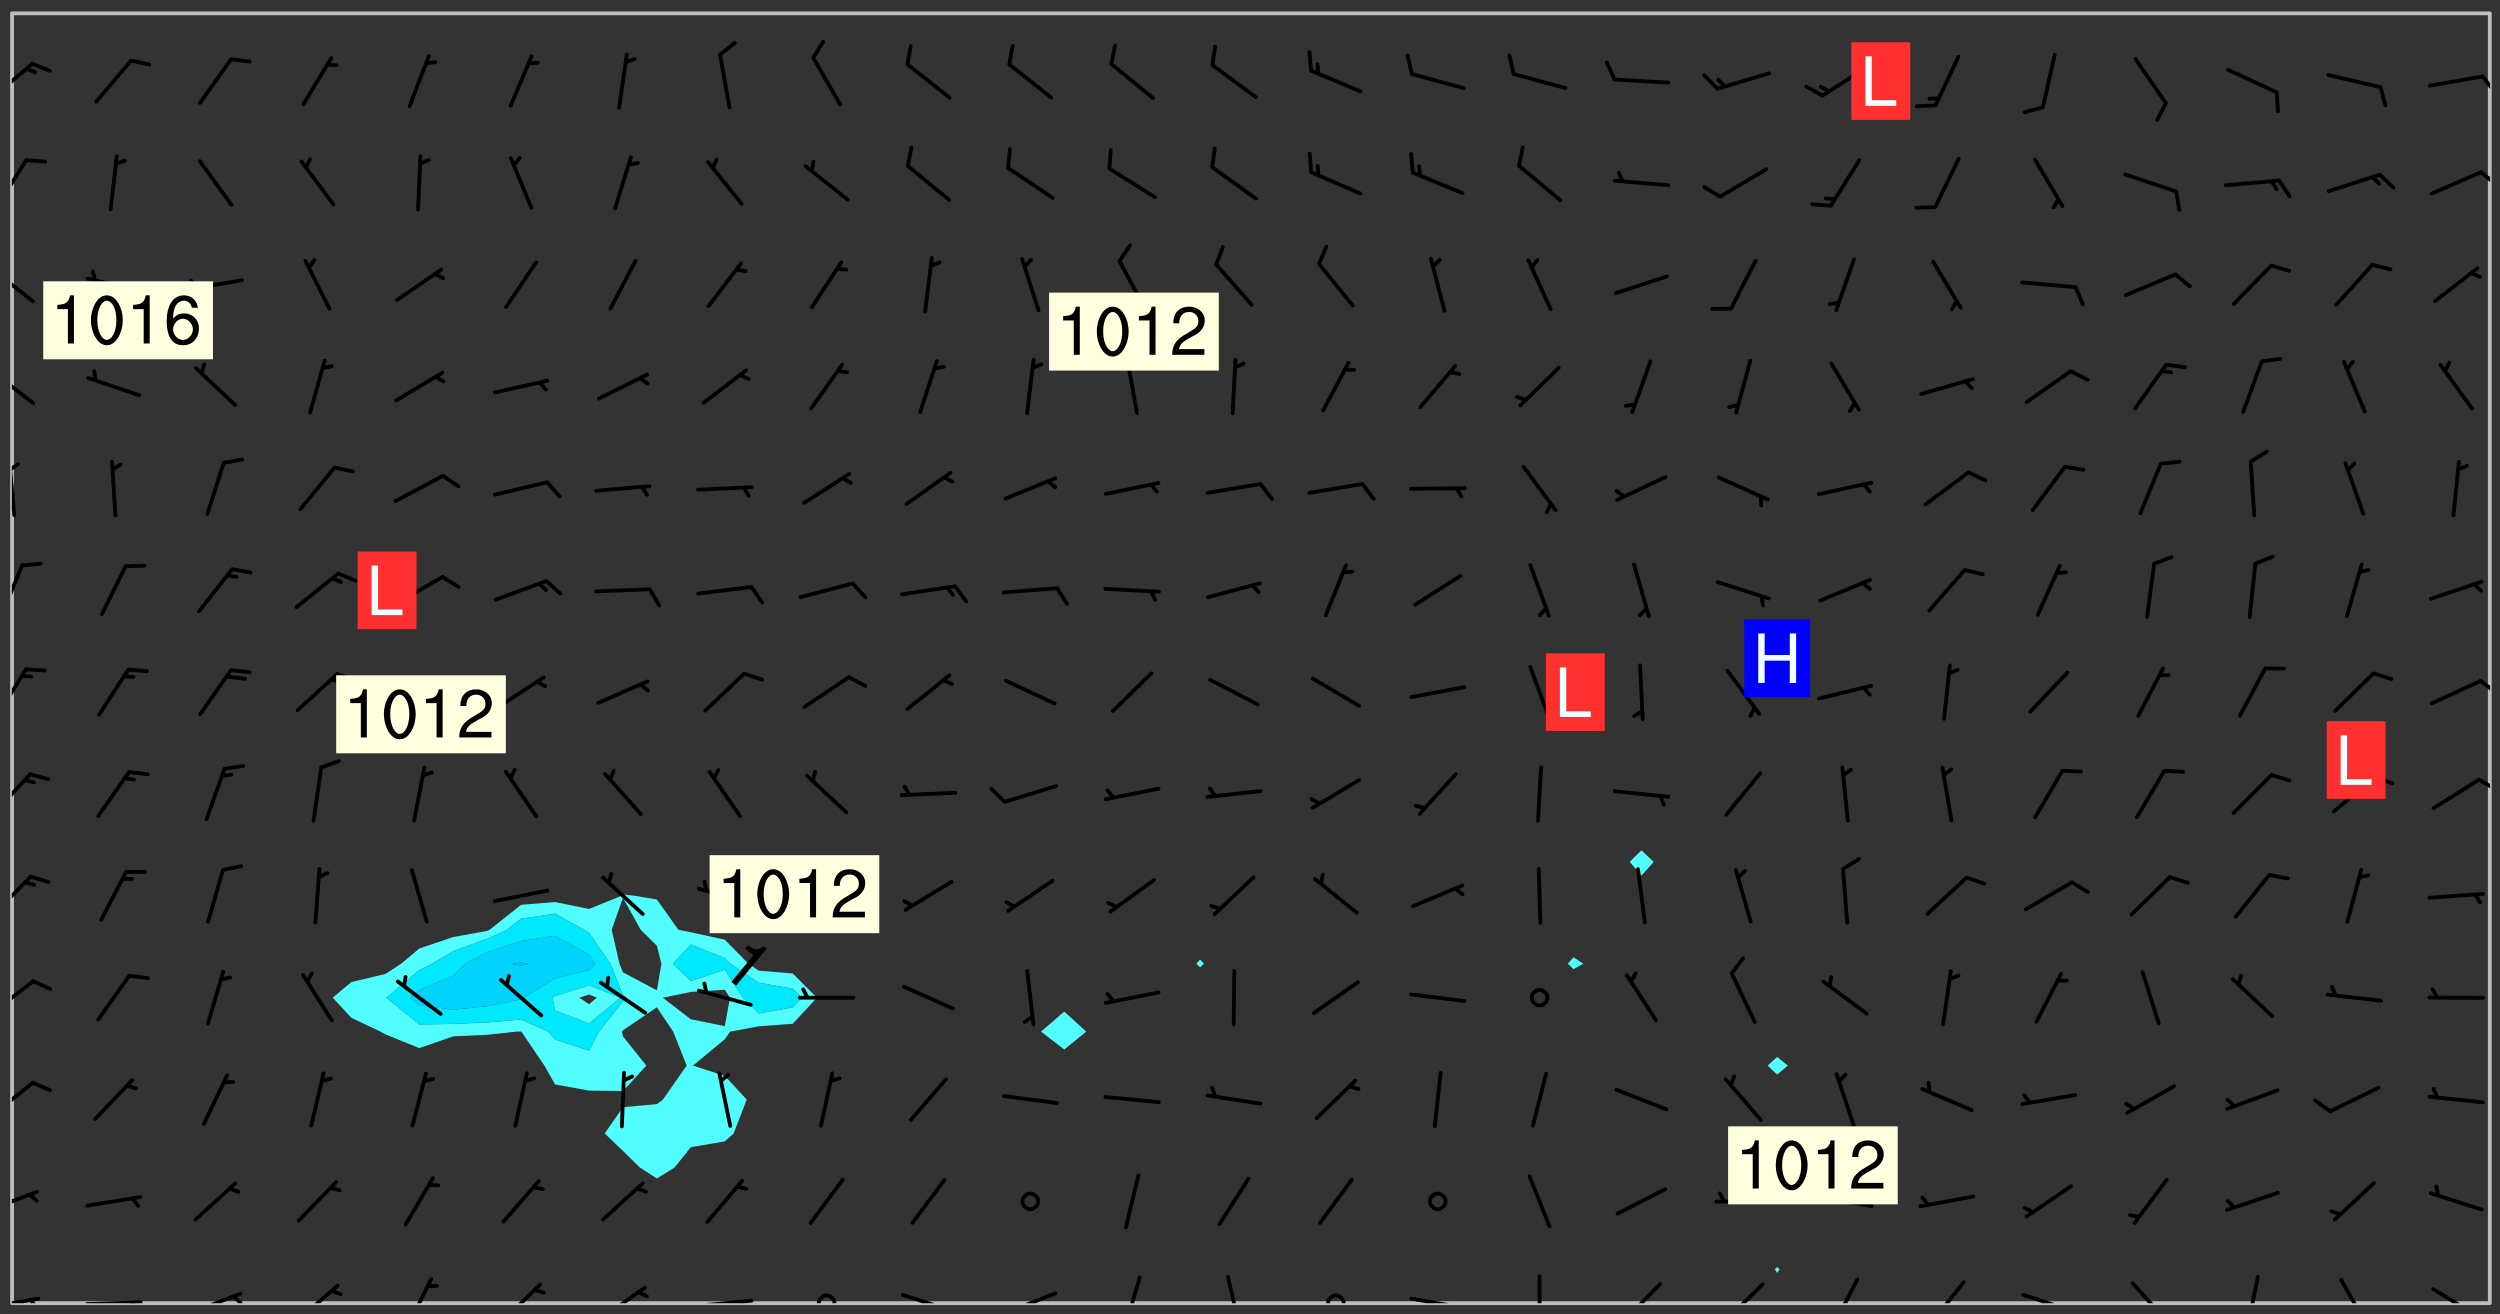 <svg xmlns="http://www.w3.org/2000/svg" role="img" xmlns:xlink="http://www.w3.org/1999/xlink" viewBox="142.45 309.95 326.84 171.84"><rect x="142.45" y="309.95" width="326.84" height="171.84" fill="#333333" stroke="none"/><defs><clipPath id="clip2"><path d="M 144 311.672 L 145 311.672 L 145 480.328 L 144 480.328 Z M 144 311.672"/></clipPath><clipPath id="clip3"><path d="M 144 311.672 L 468 311.672 L 468 480.328 L 144 480.328 Z M 144 311.672"/></clipPath><clipPath id="clip4"><path d="M 467 480 L 468 480 L 468 480.328 L 467 480.328 Z M 467 480"/></clipPath><clipPath id="clip5"><path d="M 467 311.672 L 468 311.672 L 468 480.328 L 467 480.328 Z M 467 311.672"/></clipPath><clipPath id="clip6"><path d="M 144 479 L 148 479 L 148 480.328 L 144 480.328 Z M 144 479"/></clipPath><clipPath id="clip7"><path d="M 146 479 L 148 479 L 148 480.328 L 146 480.328 Z M 146 479"/></clipPath><clipPath id="clip8"><path d="M 153 479 L 162 479 L 162 480.328 L 153 480.328 Z M 153 479"/></clipPath><clipPath id="clip9"><path d="M 159 479 L 161 479 L 161 480.328 L 159 480.328 Z M 159 479"/></clipPath><clipPath id="clip10"><path d="M 167 478 L 175 478 L 175 480.328 L 167 480.328 Z M 167 478"/></clipPath><clipPath id="clip11"><path d="M 172 479 L 175 479 L 175 480.328 L 172 480.328 Z M 172 479"/></clipPath><clipPath id="clip12"><path d="M 181 477 L 187 477 L 187 480.328 L 181 480.328 Z M 181 477"/></clipPath><clipPath id="clip13"><path d="M 195 476 L 200 476 L 200 480.328 L 195 480.328 Z M 195 476"/></clipPath><clipPath id="clip14"><path d="M 207 477 L 214 477 L 214 480.328 L 207 480.328 Z M 207 477"/></clipPath><clipPath id="clip15"><path d="M 220 478 L 228 478 L 228 480.328 L 220 480.328 Z M 220 478"/></clipPath><clipPath id="clip16"><path d="M 233 479 L 241 479 L 241 480.328 L 233 480.328 Z M 233 479"/></clipPath><clipPath id="clip17"><path d="M 249 479 L 252 479 L 252 480.328 L 249 480.328 Z M 249 479"/></clipPath><clipPath id="clip18"><path d="M 260 478 L 268 478 L 268 480.328 L 260 480.328 Z M 260 478"/></clipPath><clipPath id="clip19"><path d="M 273 478 L 281 478 L 281 480.328 L 273 480.328 Z M 273 478"/></clipPath><clipPath id="clip20"><path d="M 289 476 L 292 476 L 292 480.328 L 289 480.328 Z M 289 476"/></clipPath><clipPath id="clip21"><path d="M 302 476 L 305 476 L 305 480.328 L 302 480.328 Z M 302 476"/></clipPath><clipPath id="clip22"><path d="M 315 479 L 319 479 L 319 480.328 L 315 480.328 Z M 315 479"/></clipPath><clipPath id="clip23"><path d="M 326 479 L 335 479 L 335 480.328 L 326 480.328 Z M 326 479"/></clipPath><clipPath id="clip24"><path d="M 343 476 L 344 476 L 344 480.328 L 343 480.328 Z M 343 476"/></clipPath><clipPath id="clip25"><path d="M 354 477 L 360 477 L 360 480.328 L 354 480.328 Z M 354 477"/></clipPath><clipPath id="clip26"><path d="M 367 477 L 374 477 L 374 480.328 L 367 480.328 Z M 367 477"/></clipPath><clipPath id="clip27"><path d="M 381 476 L 386 476 L 386 480.328 L 381 480.328 Z M 381 476"/></clipPath><clipPath id="clip28"><path d="M 394 477 L 400 477 L 400 480.328 L 394 480.328 Z M 394 477"/></clipPath><clipPath id="clip29"><path d="M 406 478 L 414 478 L 414 480.328 L 406 480.328 Z M 406 478"/></clipPath><clipPath id="clip30"><path d="M 421 477 L 427 477 L 427 480.328 L 421 480.328 Z M 421 477"/></clipPath><clipPath id="clip31"><path d="M 435 476 L 438 476 L 438 480.328 L 435 480.328 Z M 435 476"/></clipPath><clipPath id="clip32"><path d="M 448 477 L 453 477 L 453 480.328 L 448 480.328 Z M 448 477"/></clipPath><clipPath id="clip33"><path d="M 460 478 L 467 478 L 467 480.328 L 460 480.328 Z M 460 478"/></clipPath><clipPath id="clip34"><path d="M 144 465 L 148 465 L 148 469 L 144 469 Z M 144 465"/></clipPath><clipPath id="clip35"><path d="M 144 451 L 147 451 L 147 457 L 144 457 Z M 144 451"/></clipPath><clipPath id="clip36"><path d="M 144 437 L 148 437 L 148 443 L 144 443 Z M 144 437"/></clipPath><clipPath id="clip37"><path d="M 144 424 L 147 424 L 147 430 L 144 430 Z M 144 424"/></clipPath><clipPath id="clip38"><path d="M 144 410 L 147 410 L 147 417 L 144 417 Z M 144 410"/></clipPath><clipPath id="clip39"><path d="M 466 411 L 468 411 L 468 414 L 466 414 Z M 466 411"/></clipPath><clipPath id="clip40"><path d="M 144 397 L 147 397 L 147 404 L 144 404 Z M 144 397"/></clipPath><clipPath id="clip41"><path d="M 466 398 L 468 398 L 468 401 L 466 401 Z M 466 398"/></clipPath><clipPath id="clip42"><path d="M 144 383 L 146 383 L 146 391 L 144 391 Z M 144 383"/></clipPath><clipPath id="clip43"><path d="M 144 370 L 145 370 L 145 378 L 144 378 Z M 144 370"/></clipPath><clipPath id="clip44"><path d="M 144 370 L 146 370 L 146 372 L 144 372 Z M 144 370"/></clipPath><clipPath id="clip45"><path d="M 144 358 L 148 358 L 148 363 L 144 363 Z M 144 358"/></clipPath><clipPath id="clip46"><path d="M 144 344 L 148 344 L 148 350 L 144 350 Z M 144 344"/></clipPath><clipPath id="clip47"><path d="M 144 330 L 147 330 L 147 338 L 144 338 Z M 144 330"/></clipPath><clipPath id="clip48"><path d="M 466 332 L 468 332 L 468 335 L 466 335 Z M 466 332"/></clipPath><clipPath id="clip49"><path d="M 144 318 L 147 318 L 147 324 L 144 324 Z M 144 318"/></clipPath><clipPath id="clip50"><path d="M 466 319 L 468 319 L 468 323 L 466 323 Z M 466 319"/></clipPath><g id="surface695" clip-path="url(#clip1)"><path fill="#fff" fill-opacity="0" fill-rule="evenodd" d="M 0 0 L 1000 0 L 1000 1000 L 0 1000 Z M 0 0"/><path fill="#d3d3d3" fill-opacity="0" fill-rule="evenodd" d="M162.152 355.867L161.918 356.16 161.977 356.395 162.094 356.566 162.27 356.801 162.562 357.148 162.676 357.207 162.793 357.035 162.852 356.801 163.027 356.625 163.492 356.449 164.191 356.449 164.426 356.742 164.715 357.559 164.773 357.734 164.949 357.965 165.301 358.199 166 358.898 166.172 359.074 166.406 359.422 166.641 359.832 166.93 360.414 167.34 360.879 167.57 361.113 167.805 361.289 167.922 361.52 168.098 361.812 168.27 362.977 168.27 363.211 168.328 363.5 168.387 363.617 168.504 363.734 168.852 364.145 168.969 364.316 169.145 364.492 169.32 364.727 169.438 364.898 169.609 365.25 169.668 365.484 169.902 365.891 170.137 365.832 169.961 366.008 169.902 366.938 169.32 366.938 169.086 366.824 168.738 366.938 168.621 367.055 168.562 367.348 168.504 367.523 168.387 367.695 167.922 367.988 167.863 368.223 167.805 368.336 167.805 368.98 167.863 369.152 167.863 369.562 167.922 369.621 167.922 370.027 167.98 370.434 168.098 370.609 168.156 370.668 168.387 371.309 168.328 371.602 168.328 372.301 168.27 372.883 168.27 373.117 168.211 373.348 168.156 373.699 168.156 375.621 168.211 375.738 168.637 375.738 168.27 375.855 168.246 376.207 169.137 377.375 170.879 377.914 172.219 378.273 172.219 378.812 172.309 379.621 172.844 380.336 174.363 380.605 175.254 380.52 175.344 381.684 175.879 381.863 177.039 381.684 179.094 380.699 180.254 380.336 182.133 380.16 183.828 379.98 183.648 380.699 182.133 380.785 180.883 380.875 180.078 381.145 179.004 381.953 179.273 382.672 179.809 383.57 179.629 384.195 179.363 385.004 179.629 386.082 180.254 386.98 181.059 387.16 182.309 386.98 182.043 387.703 182.141 388.207 182.195 388.5 182.195 388.672 182.254 388.965 182.254 389.371 182.43 389.488 182.781 389.605 183.188 389.605 183.48 389.43 183.594 389.312 183.652 389.195 183.77 388.965 183.828 388.789 184.18 388.324 184.41 388.148 184.586 388.09 184.762 388.148 184.82 388.324 184.938 389.312 184.992 389.781 185.051 389.953 185.168 390.188 185.344 390.246 186.16 390.305 186.449 390.305 186.566 390.539 186.625 390.945 186.684 391.297 186.684 392.402 186.801 392.695 186.918 393.043 187.207 393.742 187.383 394.094 187.965 394.848 188.316 395.023 188.488 395.082 188.957 395.316 189.598 395.781 189.945 396.016 190.238 396.191 190.531 396.246 190.762 396.309 191.578 396.656 191.871 396.832 191.984 397.004 192.336 397.355 192.453 397.531 192.977 398.172 192.977 398.461 193.035 398.812 193.035 399.16 193.094 399.512 193.152 399.801 193.27 399.859 193.441 399.918 193.617 399.918 194.199 400.152 194.375 400.27 194.551 400.559 194.727 400.793 194.84 401.027 195.133 401.258 195.25 401.375 195.25 401.785 195.309 401.84 195.598 402.074 195.832 402.191 195.891 402.309 196.008 402.48 196.066 402.598 196.297 402.832 196.355 403.008 196.59 403.066 196.707 403.125 196.59 403.238 196.531 403.355 196.531 403.473 196.414 403.766 196.297 404.055 196.297 404.637 196.473 404.754 196.59 404.812 196.648 404.93 196.766 405.047 196.879 405.105 197.055 405.453 197.113 405.805 197.172 406.211 197.172 406.387 197.113 406.562 196.996 407.262 196.996 407.434 197.113 407.609 197.406 407.902 197.812 407.902 197.988 408.02 198.105 408.191 198.223 408.484 198.223 408.719 197.695 408.719 197.465 408.484 197.23 408.484 197.055 408.543 196.996 409.242 197.055 409.59 197.172 409.766 197.348 410.176 197.465 410.406 197.754 410.875 197.93 410.93 198.453 410.93 198.688 410.988 199.445 411.629 199.504 411.922 199.504 412.156 199.562 412.215 199.793 412.562 199.793 412.914 199.676 413.086 199.676 413.379 199.969 413.668 200.262 413.844 200.434 413.902 200.727 414.078 201.02 414.195 201.602 414.602 201.891 414.836 202.184 415.012 202.402 415.172 202.418 415.184 202.648 415.359 203.289 415.883 203.465 416.117 203.582 416.293 203.758 416.469 203.871 416.641 203.871 417.281 203.988 417.457 204.457 417.574 205.039 417.691 205.273 417.75 205.504 417.863 205.797 417.98 205.91 418.039 206.496 418.391 206.785 418.562 206.961 418.625 207.137 418.68 207.312 418.738 208.012 419.09 208.301 419.266 208.535 419.32 208.824 419.496 209.059 419.613 209.699 420.02 209.992 420.137 210.164 420.195 210.398 420.254 210.809 420.312 211.039 420.371 211.273 420.488 211.332 420.66 210.922 420.836 211.391 420.895 211.449 421.188 211.562 421.422 211.738 421.477 211.973 421.535 212.148 421.594 212.555 421.711 213.195 421.945 213.312 422.117 213.371 422.352 213.371 422.527 213.312 422.645 213.254 423.051 213.488 423.285 213.605 423.344 213.953 423.461 214.594 423.691 214.77 423.809 215.059 423.926 215.234 424.102 215.469 424.566 216.051 425.672 216.227 425.848 216.574 426.023 216.75 426.141 217.102 426.258 218.148 426.781 218.383 426.84 218.848 426.953 219.141 427.012 219.605 427.188 220.363 427.77 220.598 428.004 220.945 428.469 221.121 428.645 221.41 428.879 222.227 429.578 222.52 429.754 222.809 430.043 223.102 430.219 223.395 430.508 224.09 431.148 224.266 431.324 224.559 431.559 224.848 431.793 225.316 432.082 225.957 432.664 226.305 432.898 226.539 433.191 226.887 433.539 227.238 434.004 228.172 434.996 228.52 435.402 228.637 435.578 228.871 435.637 228.984 435.754 229.629 435.93 229.859 436.043 230.094 436.102 230.387 436.277 230.617 436.395 231.551 437.094 231.957 437.5 232.191 437.676 232.598 437.852 232.832 437.969 233.648 438.316 233.996 438.551 234.23 438.668 234.523 438.957 234.754 439.074 235.512 439.426 235.863 439.598 236.094 439.656 236.387 439.773 236.621 439.832 237.492 440.008 238.309 440.008 238.777 440.238 238.949 440.297 239.824 440.996 240.289 441.113 240.582 441.172 240.758 441.23 240.988 441.289 241.457 441.348 241.805 441.406 242.156 441.465 242.562 441.523 242.855 441.523 243.027 441.582 243.027 441.812 243.203 441.988 243.496 441.988 243.844 442.047 244.195 442.105 244.895 442.223 245.535 442.223 246 441.988 246.293 441.812 246.465 441.695 246.875 441.523 247.164 441.348 248.098 440.883 248.566 440.59 249.09 440.297 249.555 440.125 250.02 439.949 251.07 439.484 251.359 439.367 251.77 439.25 252.059 439.133 252.586 438.957 254.102 438.258 254.684 437.91 254.973 437.852 255.266 437.793 255.613 437.676 256.488 437.445 256.84 437.328 256.953 437.328 257.188 437.27 258.062 437.035 258.297 436.977 259.109 436.977 259.461 436.918 260.277 436.801 260.449 436.742 260.801 436.688 261.094 436.629 261.324 436.57 262.141 436.395 262.316 436.336 262.664 436.336 262.898 436.277 263.363 436.16 264.121 435.988 264.355 435.93 264.703 435.93 265.113 435.812 265.402 435.754 266.688 435.695 266.977 435.695 267.387 435.637 267.617 435.578 267.793 435.578 268.668 435.461 269.074 435.461 269.484 435.344 269.832 435.344 270.184 435.23 271.055 435.172 272.805 435.172 273.852 435.461 274.262 435.578 274.551 435.695 274.902 435.812 275.191 435.93 276.242 436.102 276.531 436.16 276.824 436.16 277.117 436.219 277.289 436.277 277.699 436.336 277.871 436.395 277.988 436.453 278.105 436.453 278.223 436.512 278.574 436.57 278.688 436.57 279.098 436.637 281.02 437.031 282.945 437.426 284.465 437.875 286.16 438.594 288.305 439.398 289.91 438.68 291.34 437.875 292.5 436.797 293.75 436.348 296.785 435.629 298.66 435.27 300.805 433.922 303.039 432.668 305.539 431.41 307.234 430.961 309.02 430.781 310.18 430.512 310.805 431.051 312.145 430.781 312.859 429.793 313.844 428.449 314.289 428.27 315.094 427.91 316.969 427.371 318.754 426.922 320.004 426.652 321.164 426.562 322.863 426.473 324.824 426.203 326.074 426.113 326.613 426.113 327.238 426.023 328.129 426.023 330.273 425.844 332.684 425.664 335.273 425.574 336.969 425.754 338.578 425.844 340.008 426.203 341.168 426.922 343.043 427.91 344.203 429.438 344.469 430.152 345.098 430.242 345.453 431.141 345.988 431.68 346.523 433.207 347.598 433.566 348.133 433.566 347.328 434.102 347.418 435.809 348.133 438.504 349.023 439.309 349.918 440.297 350.633 441.555 352.418 442.094 353.938 441.914 354.293 443.258 355.902 442.453 356.883 441.914 357.152 442.184 357.469 441.969 357.688 441.824 358.488 442.273 358.938 441.914 359.293 441.914 359.828 441.645 360.367 440.926 360.902 440.656 361.527 439.668 362.688 440.117 363.527 440.488 364.922 441.105 366.617 440.926 368.223 440.926 370.008 441.016 370.188 439.309 370.723 437.965 371.527 438.234 372.02 439.082 372.422 439.488 372.332 440.027 372.332 440.387 373.047 440.836 373.758 440.566 375.188 440.566 375.547 441.555 375.992 442.812 376.707 444.156 377.957 444.785 379.652 445.414 380.367 445.234 380.547 444.695 381.527 444.605 381.977 444.965 382.062 446.223 381.797 446.852 381.262 447.031 381.262 447.57 381.977 448.555 382.242 449.094 383.227 450.082 384.027 451.16 383.762 451.52 383.672 452.418 383.047 454.75 382.691 456.816 382.602 458.609 382.422 459.328 382.332 459.867 382.332 461.305 381.352 463.188 380.992 464.895 380.457 465.793 379.652 466.961 379.387 467.5 381.441 468.754 381.527 469.113 381.172 469.652 381.082 469.473 381.082 470.281 381.172 471.719 380.727 472.434 379.652 472.527 379.387 473.242 379.922 474.141 380.727 474.859 381.887 475.668 383.227 475.938 383.672 476.297 383.316 476.746 381.527 476.656 380.277 476.207 379.562 475.488 378.938 475.398 378.762 478.988 378.574 480.297 467.934 480.297 467.934 311.703 412.664 311.703 412.664 360.785 413.426 360.91 416.715 361.453 418.738 364.289 418.738 367.043 421.09 367.375 423.438 367.707 427.488 367.707 426.109 371.867 424.086 372.574 422.062 373.277 421.52 373.621 418.926 375.238 418.738 375.355 416.715 373.277 415.984 370.535 413.312 368.457 411.938 364.957 411.871 364.875 409.914 362.203 412.664 360.785 412.664 311.703 294.422 311.703 294.422 403.117 294.539 403.148 294.672 403.16 294.746 403.234 294.852 403.281 294.941 403.34 295.027 403.398 295.117 403.457 295.414 403.754 295.473 403.844 295.504 403.961 295.531 404.078 295.547 404.215 295.516 404.332 295.457 404.422 295.398 404.508 295.355 404.613 295.309 404.715 295.281 404.836 295.281 404.98 295.457 405.25 295.605 405.398 295.68 405.484 295.754 405.559 295.797 405.664 295.859 405.754 295.918 405.84 295.961 405.945 296.02 406.035 296.066 406.137 296.109 406.242 296.168 406.328 296.285 406.508 296.359 406.582 296.422 406.668 296.48 406.758 296.523 406.863 296.582 406.953 296.641 407.039 296.703 407.129 296.762 407.219 296.805 407.32 296.922 407.5 296.996 407.574 297.055 407.66 297.129 407.734 297.219 407.793 297.324 407.84 297.473 407.84 297.605 407.824 297.738 407.84 297.84 407.793 297.914 407.719 297.961 407.617 297.945 407.484 297.945 407.336 297.898 407.23 297.871 407.113 297.824 407.012 297.797 406.891 297.754 406.789 297.691 406.699 297.648 406.598 297.605 406.492 297.574 406.375 297.559 406.242 297.547 406.105 297.633 406.047 297.691 405.961 297.812 405.93 297.855 406.035 297.871 406.168 297.871 406.285 297.93 406.387 297.988 406.477 298.078 406.535 298.227 406.684 298.285 406.773 298.328 406.879 298.316 406.98 298.402 407.039 298.508 407.086 298.594 407.145 298.684 407.203 298.758 407.277 298.641 407.305 298.535 407.352 298.449 407.41 298.375 407.484 298.316 407.574 298.254 407.66 298.227 407.781 298.18 407.883 298.137 407.988 298.105 408.105 298.094 408.238 298.078 408.371 298.078 408.52 298.105 408.637 298.152 408.742 298.195 408.844 298.254 408.934 298.328 409.008 298.418 409.066 298.492 409.141 298.582 409.199 298.641 409.289 298.684 409.395 298.73 409.496 298.848 409.527 298.98 409.543 299.129 409.543 299.246 409.512 299.352 409.555 299.395 409.66 299.441 409.762 299.469 409.883 299.5 410 299.527 410.117 299.559 410.238 299.586 410.355 299.691 410.398 299.793 410.445 299.926 410.43 300.074 410.578 300.137 410.664 300.211 410.738 300.281 410.812 300.371 410.875 300.477 410.918 300.578 410.961 300.695 410.992 300.832 411.008 300.949 410.977 301.023 410.902 301.051 410.785 301.039 410.652 301.008 410.531 300.98 410.414 301.023 410.309 301.141 410.309 301.23 410.371 301.348 410.398 301.496 410.398 301.629 410.414 301.777 410.414 301.91 410.43 302.043 410.414 302.191 410.414 302.324 410.398 302.457 410.387 302.594 410.398 302.711 410.371 302.844 410.355 303.035 410.297 302.977 410.473 302.961 410.605 302.934 410.727 302.918 410.859 302.859 410.945 302.727 410.961 302.621 411.008 302.516 411.051 302.398 411.082 302.281 411.109 302.016 411.141 301.867 411.141 301.734 411.156 301.66 411.23 301.719 411.316 301.867 411.465 301.984 411.645 302.059 411.715 302.148 411.777 302.238 411.836 302.324 411.895 302.414 411.953 302.516 411.996 302.621 412.059 302.727 412.102 302.812 412.16 302.918 412.207 303.02 412.25 303.199 412.367 303.258 412.457 303.215 412.559 303.168 412.664 303.184 412.797 303.406 413.02 303.465 413.109 303.508 413.211 303.539 413.332 303.582 413.434 303.598 413.566 303.629 413.684 303.641 413.82 303.672 413.938 303.82 414.086 303.922 414.129 304.027 414.172 304.145 414.203 304.277 414.219 304.414 414.234 304.531 414.234 304.648 414.203 304.738 414.145 304.781 414.039 304.828 413.938 304.871 413.832 304.902 413.715 304.914 413.582 304.914 413.434 304.902 413.301 304.887 413.168 304.855 413.051 304.812 412.945 304.766 412.84 304.723 412.738 304.68 412.633 304.664 412.5 304.68 412.367 304.707 412.25 304.738 412.133 304.766 412.012 304.812 411.91 304.902 411.852 304.988 411.789 305.062 411.715 305.152 411.656 305.375 411.434 305.434 411.348 305.508 411.273 305.625 411.094 305.684 411.008 305.684 410.859 305.609 410.785 305.508 410.738 305.402 410.695 305.301 410.652 305.242 410.562 305.195 410.457 305.168 410.34 305.258 410.281 305.375 410.25 305.477 410.207 305.656 410.09 305.805 409.941 305.816 409.809 305.805 409.703 305.715 409.645 305.582 409.66 305.434 409.66 305.301 409.676 305.168 409.66 305.047 409.629 304.961 409.57 304.887 409.496 304.828 409.406 304.766 409.32 304.648 409.141 304.59 409.055 304.621 408.934 304.707 408.875 304.828 408.844 304.887 408.758 304.887 408.637 304.855 408.52 304.797 408.43 304.738 408.344 304.691 408.238 304.664 408.121 304.648 407.988 304.707 407.898 304.781 407.824 304.871 407.766 304.988 407.586 305.062 407.512 305.121 407.426 305.27 407.277 305.391 407.246 305.523 407.23 305.656 407.246 305.73 407.32 305.773 407.426 305.789 407.559 305.758 407.676 305.641 407.707 305.508 407.719 305.359 407.867 305.316 407.973 305.27 408.074 305.242 408.195 305.211 408.312 305.211 408.461 305.242 408.578 305.285 408.684 305.344 408.773 305.418 408.844 305.492 408.918 305.609 408.949 305.73 408.977 305.848 408.949 305.98 408.934 306.098 408.934 306.188 408.992 306.262 409.066 306.309 409.172 306.367 409.258 306.469 409.305 306.602 409.32 306.707 409.363 306.793 409.422 306.781 409.527 306.707 409.602 306.527 409.719 306.469 409.809 306.379 409.867 306.309 409.941 306.234 410.016 306.172 410.105 306.145 410.223 306.129 410.355 306.145 410.488 306.129 410.621 306.129 410.77 306.145 410.902 306.172 411.02 306.203 411.141 306.277 411.215 306.367 411.273 306.453 411.332 306.543 411.391 306.66 411.422 306.66 411.508 306.559 411.555 306.469 411.613 306.203 411.645 306.086 411.672 305.938 411.672 305.832 411.715 305.73 411.762 305.672 411.852 305.609 412.086 305.598 412.219 305.566 412.34 305.551 412.473 305.551 412.766 305.539 412.898 305.551 413.035 305.566 413.168 305.699 413.184 305.832 413.195 305.953 413.227 306.039 413.285 306.113 413.359 306.16 413.465 306.203 413.566 306.219 413.699 306.219 414.145 306.203 414.277 306.203 414.723 306.234 414.988 306.262 415.105 306.277 415.238 306.309 415.355 306.395 415.566 306.426 415.832 306.426 415.98 306.395 416.098 306.367 416.215 306.336 416.336 306.309 416.453 306.277 416.57 306.246 416.691 306.234 416.824 306.219 416.957 306.309 417.016 306.426 416.984 306.527 417 306.574 417.105 306.543 417.371 306.543 417.812 306.5 417.918 306.453 418.023 306.41 418.125 306.367 418.23 306.309 418.316 306.277 418.438 306.234 418.555 306.203 418.672 306.188 418.805 306.203 418.938 306.262 419.027 306.367 419.074 306.453 419.133 306.512 419.219 306.5 419.355 306.469 419.473 306.426 419.574 306.426 420.02 306.41 420.152 306.41 420.301 306.379 420.418 306.336 420.523 306.309 420.641 306.262 420.746 306.219 420.848 306.188 420.969 306.16 421.086 306.129 421.219 306.098 421.336 306.07 421.453 306.027 421.559 305.996 421.676 305.965 421.797 305.953 421.93 305.938 422.062 305.938 422.359 305.965 422.477 305.965 422.625 306.012 423.023 306.039 423.141 306.098 423.23 306.219 423.262 306.367 423.262 306.5 423.246 306.559 423.336 306.559 423.453 306.5 423.543 306.41 423.602 306.309 423.645 306.203 423.691 306.113 423.75 306.027 423.809 305.891 423.824 305.773 423.793 305.641 423.777 305.539 423.824 305.477 423.91 305.465 424.047 305.449 424.18 305.418 424.297 305.391 424.414 305.375 424.547 305.344 424.668 305.344 424.965 305.359 425.098 305.391 425.215 305.391 425.363 305.402 425.496 305.402 425.645 305.375 425.762 305.328 425.863 305.301 425.984 305.27 426.102 305.211 426.191 305.137 426.266 305.035 426.309 304.93 426.355 304.812 426.383 304.691 426.414 304.59 426.367 304.648 426.281 304.754 426.234 304.781 426.117 304.812 426 304.84 425.879 304.871 425.762 304.871 425.613 304.887 425.48 304.855 425.363 304.812 425.258 304.707 425.273 304.633 425.348 304.531 425.391 304.441 425.453 304.367 425.527 304.324 425.629 304.309 425.762 304.277 425.879 304.25 426 304.219 426.117 304.191 426.234 304.16 426.355 304.133 426.473 304.102 426.59 304.059 426.695 303.969 426.754 303.879 426.754 303.762 426.723 303.73 426.637 303.746 426.5 303.715 426.383 303.715 426.234 303.703 426.102 303.703 425.953 303.641 425.719 303.613 425.598 303.57 425.496 303.523 425.391 303.465 425.305 303.406 425.215 303.363 425.109 303.301 425.023 303.152 424.875 303.082 424.801 302.977 424.754 302.871 424.711 302.77 424.668 302.473 424.371 302.383 424.297 302.297 424.238 302.191 424.195 302.102 424.133 302.016 424.074 301.91 424.031 301.82 423.973 301.734 423.91 301.66 423.84 301.555 423.793 301.469 423.734 301.363 423.691 301.273 423.629 301.172 423.586 301.066 423.543 300.98 423.484 300.875 423.438 300.77 423.395 300.668 423.348 300.578 423.289 300.477 423.246 300.371 423.203 300.281 423.141 300.164 423.113 300.031 423.098 299.898 423.113 299.75 423.113 299.617 423.129 299.5 423.098 299.41 423.039 299.336 422.965 299.246 422.906 299.145 422.859 298.996 422.859 298.875 422.832 298.773 422.789 298.699 422.715 298.582 422.535 298.492 422.477 298.391 422.434 298.301 422.371 298.195 422.328 298.105 422.27 298.02 422.211 297.914 422.164 297.855 422.078 297.797 421.988 297.754 421.883 297.707 421.781 297.633 421.707 297.547 421.648 297.473 421.574 297.383 421.516 297.16 421.293 297.117 421.188 297.086 420.922 297.191 420.879 297.336 420.879 297.441 420.922 297.516 420.996 297.605 421.055 297.691 421.113 297.797 421.16 297.887 421.219 298.035 421.367 298.105 421.441 298.254 421.59 298.316 421.676 298.391 421.75 298.477 421.809 298.551 421.883 298.641 421.945 298.73 422.004 298.816 422.062 299.086 422.238 299.188 422.285 299.293 422.328 299.395 422.371 299.441 422.297 299.5 422.211 299.574 422.137 299.645 422.062 299.75 422.105 299.824 422.18 299.883 422.27 299.926 422.371 299.973 422.477 300.016 422.582 300.137 422.609 300.254 422.582 300.328 422.492 300.371 422.387 300.43 422.297 300.504 422.223 300.609 422.18 300.727 422.152 300.859 422.164 300.949 422.223 301.098 422.371 301.156 422.461 301.199 422.566 301.246 422.668 301.289 422.773 301.332 422.875 301.438 422.922 301.543 422.965 301.676 422.98 301.762 422.922 301.82 422.832 301.895 422.758 302 422.715 302.117 422.742 302.223 422.789 302.324 422.832 302.43 422.875 302.531 422.922 302.711 423.039 302.711 423.156 302.695 423.289 302.711 423.422 302.727 423.559 302.785 423.645 302.887 423.691 303.008 423.719 303.125 423.75 303.273 423.75 303.391 423.719 303.449 423.629 303.629 423.512 303.688 423.422 303.762 423.348 303.82 423.262 303.938 423.082 304.117 422.965 304.234 422.996 304.324 423.055 304.367 423.129 304.352 423.262 304.352 423.379 304.441 423.438 304.59 423.438 304.723 423.422 304.855 423.41 305.121 423.379 305.227 423.336 305.344 423.305 305.465 423.277 305.539 423.203 305.609 423.129 305.672 423.039 305.656 422.934 305.609 422.832 305.508 422.789 305.402 422.773 305.285 422.801 305.02 422.832 304.871 422.832 304.797 422.758 304.707 422.699 304.59 422.668 304.473 422.641 304.34 422.625 304.191 422.625 304.059 422.641 303.762 422.641 303.656 422.594 303.508 422.445 303.465 422.344 303.406 422.254 303.629 422.031 303.715 421.973 303.82 421.93 303.938 421.898 304.07 421.883 304.203 421.898 304.34 421.914 304.441 421.957 304.574 421.945 304.664 421.883 304.766 421.84 304.828 421.75 304.781 421.648 304.691 421.59 304.574 421.559 304.473 421.516 304.414 421.426 304.352 421.336 304.352 421.219 304.367 421.086 304.473 421.039 304.547 420.969 304.547 420.848 304.457 420.789 304.426 420.672 304.516 420.613 304.59 420.539 304.633 420.434 304.691 420.344 304.738 420.242 304.754 420.109 304.754 419.961 304.707 419.855 304.664 419.754 304.574 419.695 304.441 419.68 304.34 419.637 304.203 419.621 304.086 419.59 303.641 419.59 303.508 419.574 303.375 419.562 303.242 419.547 303.125 419.516 302.977 419.516 302.844 419.5 302.711 419.488 302.445 419.457 302.324 419.414 302.238 419.355 302.164 419.281 302.164 419.133 302.176 419 302.281 418.953 302.383 418.91 302.516 418.895 302.668 418.895 302.801 418.879 303.094 418.879 303.215 418.91 303.316 418.953 303.406 419.012 303.641 419.074 303.762 419.027 303.852 418.969 303.953 418.926 304.086 418.91 304.191 418.953 304.293 419 304.426 419.012 304.547 418.984 304.691 418.984 304.812 418.953 304.93 418.926 305.035 418.879 305.109 418.805 305.195 418.746 305.344 418.598 305.402 418.512 305.449 418.406 305.477 418.289 305.492 418.184 305.391 418.141 305.301 418.082 305.184 418.051 305.078 418.008 304.988 417.945 304.914 417.859 304.84 417.785 304.738 417.742 304.633 417.695 304.531 417.652 304.473 417.562 304.426 417.461 304.34 417.25 304.277 417.164 304.219 417.074 304.145 417 304.059 416.941 303.789 416.941 303.672 416.973 303.582 417.031 303.48 417.074 303.348 417.09 303.242 417.074 303.215 416.957 303.152 416.867 303.035 416.836 302.934 416.793 302.785 416.645 302.754 416.527 302.738 416.422 302.812 416.348 302.992 416.23 303.109 416.203 303.227 416.172 303.363 416.188 303.465 416.23 303.57 416.273 303.672 416.32 303.777 416.363 303.895 416.395 304.027 416.41 304.145 416.438 304.277 416.453 304.383 416.438 304.473 416.379 304.398 416.305 304.293 416.262 304.219 416.188 304.145 416.098 303.996 415.949 303.91 415.891 303.82 415.832 303.746 415.758 303.656 415.699 303.555 415.652 303.434 415.625 303.332 415.578 303.227 415.535 303.109 415.504 303.008 415.461 302.887 415.43 302.738 415.43 302.621 415.461 302.516 415.504 302.43 415.566 302.25 415.684 302.164 415.742 302.074 415.801 301.969 415.848 301.883 415.906 301.777 415.949 301.676 415.992 301.57 416.039 301.496 416.113 301.438 416.203 301.379 416.289 301.332 416.395 301.273 416.48 301.199 416.555 301.066 416.543 300.949 416.512 300.832 416.512 300.758 416.586 300.668 416.645 300.594 416.719 300.504 416.777 300.418 416.836 300.312 416.883 300.211 416.926 300.074 416.941 299.973 416.898 299.824 416.75 299.719 416.703 299.633 416.703 299.527 416.75 299.426 416.793 299.305 416.824 299.188 416.793 299.113 416.719 299.113 416.602 299.145 416.48 299.219 416.41 299.277 416.32 299.352 416.246 299.469 416.215 299.574 416.172 299.867 416.172 300 416.156 300.137 416.141 300.238 416.098 300.328 416.039 300.43 415.992 300.52 415.934 300.652 415.922 300.742 415.98 300.875 415.992 300.965 415.934 301.051 415.875 301.156 415.832 301.246 415.773 301.332 415.711 301.422 415.652 301.57 415.504 301.629 415.418 301.688 415.328 301.793 415.285 301.926 415.27 302.043 415.297 302.164 415.328 302.223 415.27 302.281 415.18 302.312 414.914 302.34 414.797 302.445 414.809 302.578 414.824 302.68 414.781 302.77 414.723 302.828 414.633 302.902 414.559 302.961 414.469 303.008 414.367 303.02 414.234 303.008 414.102 302.961 413.996 302.812 413.848 302.754 413.758 302.695 413.672 302.652 413.566 302.652 413.121 302.668 412.988 302.668 412.84 302.68 412.707 302.621 412.648 302.531 412.707 302.43 412.664 302.25 412.547 302.164 412.488 302.102 412.398 302.043 412.309 301.969 412.234 301.883 412.176 301.762 412.207 301.66 412.219 301.555 412.266 301.469 412.324 301.363 412.367 301.215 412.516 301.125 412.574 301.039 412.633 300.949 412.695 300.844 412.738 300.711 412.754 300.711 412.633 300.816 412.59 300.934 412.559 301.008 412.488 301.051 412.383 301.051 412.234 301.023 412.117 300.875 411.969 300.742 411.953 300.594 411.953 300.477 411.984 300.371 412.027 300.27 412.07 300.18 412.133 300.062 412.16 299.988 412.086 300 411.953 299.957 411.852 299.914 411.746 299.824 411.688 299.707 411.715 299.586 411.746 299.469 411.777 299.367 411.82 299.246 411.852 299.145 411.895 299.039 411.938 298.949 411.996 298.848 412.012 298.848 411.895 298.863 411.762 298.805 411.672 298.73 411.715 298.582 411.863 298.523 411.953 298.449 412.027 298.402 412.133 298.359 412.234 298.285 412.309 298.227 412.398 298.152 412.473 298.094 412.559 298.02 412.633 297.93 412.695 297.855 412.766 297.781 412.84 297.68 412.855 297.547 412.871 297.441 412.828 297.441 412.707 297.59 412.559 297.633 412.457 297.691 412.367 297.738 412.266 297.781 412.16 297.84 412.07 297.871 411.953 297.914 411.852 297.945 411.73 297.973 411.613 298.02 411.508 298.062 411.406 298.105 411.301 298.18 411.23 298.27 411.168 298.359 411.109 298.461 411.066 298.758 411.066 299.023 411.035 299.129 410.992 299.055 410.918 298.938 410.887 298.832 410.844 298.742 410.785 298.641 410.738 298.551 410.68 298.449 410.637 298.344 410.594 298.254 410.531 298.168 410.473 298.062 410.43 297.961 410.387 297.84 410.355 297.723 410.324 297.621 410.281 297.5 410.25 297.398 410.207 297.309 410.148 297.266 410.043 297.25 409.91 297.352 409.867 297.484 409.852 297.621 409.867 297.754 409.852 297.855 409.809 297.914 409.719 297.93 409.613 297.84 409.555 297.766 409.48 297.664 409.438 297.574 409.379 297.426 409.23 297.383 409.125 297.367 408.992 297.367 408.699 297.309 408.609 297.219 408.551 297.145 408.477 297.102 408.371 297.07 408.254 297.012 408.164 296.938 408.09 296.82 408.062 296.746 407.988 296.656 407.93 296.566 407.867 296.48 407.809 296.406 407.734 296.348 407.648 296.301 407.543 296.215 407.484 296.066 407.336 295.871 407.277 295.738 407.293 295.637 407.336 295.562 407.41 295.516 407.512 295.473 407.617 295.414 407.707 295.355 407.793 295.059 408.09 294.969 408.148 294.883 408.148 294.82 408.062 294.777 407.957 294.809 407.84 294.867 407.75 294.895 407.633 294.883 407.5 294.793 407.438 294.688 407.484 294.57 407.512 294.453 407.543 294.184 407.719 294.082 407.766 293.965 407.793 293.859 407.84 293.77 407.898 293.668 407.941 293.609 407.855 293.562 407.75 293.578 407.617 293.625 407.512 293.695 407.438 293.77 407.367 293.828 407.277 293.828 407.129 293.785 407.023 293.547 407.023 293.445 407.07 293.414 407.188 293.387 407.305 293.355 407.426 293.281 407.469 293.148 407.484 293.074 407.438 293.031 407.336 292.988 407.23 292.941 407.129 292.898 407.023 292.777 407.055 292.676 407.098 292.543 407.113 292.426 407.145 292.32 407.188 292.23 407.246 292.129 407.293 292.008 407.32 291.875 407.336 291.773 407.293 291.715 407.203 291.668 407.098 291.625 406.996 291.582 406.891 291.582 406.773 291.641 406.684 291.727 406.625 291.906 406.508 292.008 406.461 292.113 406.418 292.219 406.359 292.32 406.316 292.41 406.254 292.512 406.211 292.617 406.152 292.719 406.105 292.809 406.047 292.914 406.004 293.016 405.961 293.105 405.898 293.207 405.855 293.344 405.84 293.461 405.871 293.562 405.914 293.684 405.945 293.785 405.988 293.891 406.035 293.992 406.078 294.098 406.121 294.199 406.168 294.305 406.211 294.406 406.254 294.512 406.301 294.598 406.359 294.703 406.402 294.82 406.434 294.926 406.477 295.027 406.523 295.117 406.582 295.223 406.625 295.324 406.668 295.43 406.715 295.547 406.742 295.648 406.789 295.77 406.816 295.918 406.816 296.004 406.758 296.02 406.656 296.078 406.566 296.051 406.449 295.977 406.375 295.859 406.195 295.785 406.121 295.695 406.047 295.516 405.93 295.43 405.871 295.324 405.828 295.223 405.781 294.953 405.605 294.895 405.516 294.82 405.441 294.762 405.352 294.719 405.25 294.688 405.133 294.672 404.996 294.672 404.434 294.66 404.301 294.645 404.168 294.613 404.051 294.598 403.918 294.586 403.785 294.555 403.664 294.332 403.441 294.273 403.355 294.258 403.25 294.289 403.133 294.422 403.117 294.422 311.703 172.992 311.703 172.992 313.156 172.934 313.391 172.582 314.441 172.41 314.965 172.293 315.312 172.117 315.723 172 315.895 171.766 316.188 171.535 316.246 171.184 316.246 171.066 316.305 170.836 316.711 170.836 317.004 170.953 317.18 171.184 317.41 171.301 317.645 171.941 318.402 172.234 318.867 172.41 319.102 172.641 319.453 172.875 319.801 173.516 320.617 173.691 321.082 173.863 321.492 173.98 322.188 174.156 322.656 174.273 324.055 174.332 324.52 174.332 325.395 174.449 326.441 174.449 331.223 174.391 331.688 174.039 332.969 173.863 333.492 173.75 333.902 173.398 334.832 172.934 336 172.699 336.582 172.582 336.758 172.41 337.105 172.234 337.512 171.883 338.328 171.824 338.621 171.711 338.914 171.594 339.203 171.535 339.379 171.418 340.254 171.359 340.66 171.301 340.777 171.242 340.953 171.184 341.125 170.953 341.652 170.836 341.824 170.836 342.059 170.719 342.293 170.66 342.465 170.484 343.051 170.484 343.34 170.426 343.516 170.426 343.809 170.367 343.922 170.309 344.449 170.309 344.621 170.254 344.855 170.254 347.477 170.078 348.293 169.961 348.469 169.785 348.703 169.668 348.875 169.555 349.109 168.969 350.043 168.738 350.332 168.445 350.797 168.27 351.031 167.98 351.383 167.629 352.082 167.516 352.312 167.34 352.723 167.164 352.953 166.758 353.48 165.941 354.18 165.648 354.352 165.359 354.586 165.184 354.703 165.008 354.879 164.484 355.285 163.957 355.461 163.785 355.637 163.551 355.691 162.91 355.867 162.152 355.867M174.363 386.891L173.289 387.34 173.648 388.234 174.898 387.52 175.344 386.98 174.363 386.891"/><path fill="#d3d3d3" fill-opacity="0" fill-rule="evenodd" d="M201.508 416.598L200.613 416.598 201.062 417.227 202.043 417.586 202.848 417.496 203.293 416.508 203.117 416.598 202.402 416.242 201.508 416.598M356.129 475.668L356.07 475.145 356.07 474.852 356.184 474.559 356.242 474.328 356.711 473.859 356.824 473.859 356.941 473.746 357.059 473.688 357.234 473.688 357.469 473.629 357.816 473.629 358.051 473.688 358.168 473.746 358.398 473.918 358.457 474.094 358.574 474.676 358.574 474.969 358.457 475.145 358.285 475.434 358.109 475.609 357.582 476.133 357.352 476.367 357.234 476.426 357.059 476.426 356.941 476.367 356.535 476.074 356.359 475.957 356.242 475.898 356.184 475.785 356.129 475.668M362.77 464.711L362.711 464.539 362.711 463.43 362.77 463.258 362.945 463.199 363.117 463.141 363.293 463.141 363.527 463.082 363.645 463.141 363.703 463.84 363.645 464.012 363.527 464.188 363.41 464.246 363.176 464.77 363.062 464.828 362.828 464.828 362.77 464.711M372.383 450.32L372.266 450.145 372.266 449.445 372.559 448.57 372.676 448.398 372.852 448.047 372.965 447.816 373.082 447.523 373.434 446.766 373.551 446.535 373.723 446.301 373.898 446.301 374.016 446.242 374.656 446.242 374.773 446.301 375.008 446.535 375.18 446.648 375.531 446.941 375.648 447.059 375.762 447.234 375.762 447.348 375.879 447.406 375.996 447.523 375.996 448.223 375.938 448.398 375.938 448.629 375.879 448.805 375.531 449.855 375.414 450.086 375.297 450.32 375.18 450.379 374.949 450.613 374.309 450.902 373.434 450.902 373.023 450.785 372.383 450.32"/><path fill="none" stroke="#bebebe" stroke-linecap="round" stroke-linejoin="round" stroke-miterlimit="10" stroke-width=".5" d="M 431.957 354.305 L 108.027 354.305 L 108.027 185.68 L 431.957 185.68 L 431.957 354.305" transform="matrix(1 0 0 -1 36 666)"/><g clip-path="url(#clip2)"><path fill="#fff" fill-opacity="0" fill-rule="evenodd" d="M 144 475.891 L 144 480.328 L 144.004 480.328 L 144 480.328 L 144 311.672 L 144.004 311.672 L 144 311.672 L 144 475.891"/></g><g clip-path="url(#clip3)"><path fill="#fff" fill-opacity="0" fill-rule="evenodd" d="M 144.004 480.328 L 144.004 311.672 L 223.891 311.672 L 223.891 426.895 L 223.68 427.07 L 219.453 428.785 L 215.016 427.875 L 210.574 428.242 L 206.453 431.508 L 206.137 431.652 L 201.699 432.453 L 197.262 433.957 L 194.891 435.945 L 192.82 437.285 L 188.383 438.34 L 185.949 440.383 L 188.383 443.012 L 192.199 444.82 L 192.82 445.172 L 197.262 446.973 L 201.699 445.438 L 206.137 445.234 L 209.934 444.82 L 210.574 444.809 L 210.609 444.82 L 213.625 449.262 L 215.016 451.727 L 219.453 452.531 L 223.891 452.586 L 226.953 449.262 L 223.891 445.438 L 223.754 444.82 L 223.891 444.645 L 228.328 441.641 L 230.457 444.82 L 232.223 449.262 L 229.121 453.699 L 228.328 454.297 L 223.891 454.699 L 221.508 458.137 L 223.891 460.414 L 226.082 462.574 L 228.328 464.02 L 230.645 462.574 L 232.766 459.93 L 237.207 459.168 L 238.359 458.137 L 240.07 453.699 L 237.207 450.613 L 233.043 449.262 L 237.207 445.812 L 237.898 444.82 L 241.645 444.125 L 246.082 443.793 L 249.254 440.383 L 246.082 437.215 L 241.645 436.848 L 240.297 435.945 L 237.207 432.801 L 232.766 431.832 L 231.141 431.508 L 228.328 427.551 L 225.504 427.07 L 223.891 426.895 L 223.891 311.672 L 281.59 311.672 L 281.59 442.199 L 278.543 444.82 L 281.59 447.156 L 284.457 444.82 L 281.59 442.199 L 281.59 311.672 L 299.344 311.672 L 299.344 435.398 L 298.852 435.945 L 299.344 436.414 L 299.848 435.945 L 299.344 435.398 L 299.344 311.672 L 348.164 311.672 L 348.164 435.094 L 347.418 435.945 L 348.164 436.66 L 349.43 435.945 L 348.164 435.094 L 348.164 311.672 L 357.043 311.672 L 357.043 421.117 L 355.512 422.629 L 357.043 424.426 L 358.656 422.629 L 357.043 421.117 L 357.043 311.672 L 374.793 311.672 L 374.793 448.125 L 373.539 449.262 L 374.793 450.438 L 374.793 475.59 L 374.496 475.891 L 374.793 476.375 L 375.098 475.891 L 374.793 475.59 L 374.793 450.438 L 376.184 449.262 L 374.793 448.125 L 374.793 311.672 L 467.996 311.672 L 467.996 480.039 L 467.73 480.328 L 144.004 480.328"/></g><path fill="#50fcfc" fill-rule="evenodd" d="M 188.383 443.012 L 185.949 440.383 L 188.383 438.34 L 192.82 437.285 L 194.891 435.945 L 197.262 433.957 L 201.699 432.453 L 206.137 431.652 L 206.453 431.508 L 210.574 428.242 L 215.016 427.875 L 215.016 429.402 L 210.574 430.051 L 208.734 431.508 L 206.137 432.691 L 201.699 434.301 L 198.941 435.945 L 197.262 436.785 L 192.961 440.383 L 197.262 443.879 L 201.699 443.812 L 206.137 443.617 L 210.574 443.23 L 214.148 444.82 L 215.016 445.859 L 219.453 447.289 L 220.75 444.82 L 223.891 440.836 L 224.41 440.383 L 223.891 440.031 L 222.246 435.945 L 219.453 431.898 L 218.824 431.508 L 215.016 429.402 L 215.016 427.875 L 219.453 428.785 L 223.68 427.07 L 223.891 426.895 L 223.891 427.332 L 222.418 431.508 L 223.438 435.945 L 223.891 437.07 L 228.328 439.422 L 228.922 435.945 L 228.328 433.598 L 226.211 431.508 L 223.891 427.332 L 223.891 426.895 L 225.504 427.07 L 228.328 427.551 L 231.141 431.508 L 232.766 431.832 L 232.766 433.438 L 230.422 435.945 L 232.766 438.195 L 237.207 436.734 L 237.207 439.344 L 232.766 439.633 L 229.094 440.383 L 232.766 443.203 L 237.207 444.105 L 237.883 440.383 L 237.207 439.344 L 237.207 436.734 L 239.574 440.383 L 241.645 442.441 L 246.082 441.652 L 247.262 440.383 L 246.082 439.203 L 241.645 438.438 L 237.926 435.945 L 237.207 435.215 L 232.766 433.438 L 232.766 431.832 L 237.207 432.801 L 240.297 435.945 L 241.645 436.848 L 246.082 437.215 L 249.254 440.383 L 246.082 443.793 L 241.645 444.125 L 237.898 444.82 L 237.207 445.812 L 233.043 449.262 L 237.207 450.613 L 240.07 453.699 L 238.359 458.137 L 237.207 459.168 L 232.766 459.93 L 230.645 462.574 L 228.328 464.02 L 226.082 462.574 L 223.891 460.414 L 221.508 458.137 L 223.891 454.699 L 228.328 454.297 L 229.121 453.699 L 232.223 449.262 L 230.457 444.82 L 228.328 441.641 L 223.891 444.645 L 223.754 444.82 L 223.891 445.438 L 226.953 449.262 L 223.891 452.586 L 219.453 452.531 L 215.016 451.727 L 213.625 449.262 L 210.609 444.82 L 210.574 444.809 L 209.934 444.82 L 206.137 445.234 L 201.699 445.438 L 197.262 446.973 L 192.82 445.172 L 192.199 444.82 L 188.383 443.012"/><path fill="#00e8fc" fill-rule="evenodd" d="M 197.262 443.879 L 192.961 440.383 L 197.262 436.785 L 198.941 435.945 L 201.699 434.301 L 206.137 432.691 L 208.734 431.508 L 210.574 430.051 L 215.016 429.402 L 215.016 432.277 L 210.574 432.969 L 206.137 434.422 L 203.234 435.945 L 201.699 437.516 L 197.262 439.367 L 196.047 440.383 L 197.262 441.371 L 201.699 441.957 L 206.137 441.492 L 210.574 440.598 L 210.887 440.383 L 215.016 437.863 L 219.453 436.766 L 219.453 438.77 L 215.016 440.184 L 214.684 440.383 L 215.016 442.039 L 219.453 443.742 L 223.531 440.383 L 219.453 438.77 L 219.453 436.766 L 220.266 435.945 L 219.453 434.77 L 215.016 432.277 L 215.016 429.402 L 218.824 431.508 L 219.453 431.898 L 222.246 435.945 L 223.891 440.031 L 224.41 440.383 L 223.891 440.836 L 220.75 444.82 L 219.453 447.289 L 215.016 445.859 L 214.148 444.82 L 210.574 443.23 L 206.137 443.617 L 201.699 443.812 L 197.262 443.879"/><path fill="#00d4fc" fill-rule="evenodd" d="M 197.262 441.371 L 196.047 440.383 L 197.262 439.367 L 201.699 437.516 L 203.234 435.945 L 206.137 434.422 L 210.574 432.969 L 210.574 435.797 L 209.223 435.945 L 210.574 436.188 L 211.605 435.945 L 210.574 435.797 L 210.574 432.969 L 215.016 432.277 L 219.453 434.77 L 220.266 435.945 L 219.453 436.766 L 215.016 437.863 L 210.887 440.383 L 210.574 440.598 L 206.137 441.492 L 201.699 441.957 L 197.262 441.371"/><path fill="#00c4fc" fill-rule="evenodd" d="M 210.574 436.188 L 209.223 435.945 L 210.574 435.797 L 211.605 435.945 L 210.574 436.188"/><path fill="#50fcfc" fill-rule="evenodd" d="M 215.016 440.184 L 214.684 440.383 L 215.016 442.039 L 219.453 443.742 L 223.531 440.383 L 219.453 438.77 L 219.453 439.973 L 220.488 440.383 L 219.453 441.238 L 218.188 440.383 L 219.453 439.973 L 219.453 438.77 L 215.016 440.184"/><path fill="#fff" fill-opacity="0" fill-rule="evenodd" d="M219.453 439.973L218.188 440.383 219.453 441.238 220.488 440.383 219.453 439.973M223.891 427.332L222.418 431.508 223.438 435.945 223.891 437.07 228.328 439.422 228.922 435.945 228.328 433.598 226.211 431.508 223.891 427.332M232.766 439.633L229.094 440.383 232.766 443.203 237.207 444.105 237.883 440.383 237.207 439.344 232.766 439.633"/><path fill="#00e8fc" fill-rule="evenodd" d="M 232.766 438.195 L 230.422 435.945 L 232.766 433.438 L 237.207 435.215 L 237.926 435.945 L 241.645 438.438 L 246.082 439.203 L 247.262 440.383 L 246.082 441.652 L 241.645 442.441 L 239.574 440.383 L 237.207 436.734 L 232.766 438.195"/><path fill="#50fcfc" fill-rule="evenodd" d="M281.59 447.156L278.543 444.82 281.59 442.199 284.457 444.82 281.59 447.156M299.344 436.414L298.852 435.945 299.344 435.398 299.848 435.945 299.344 436.414M348.164 436.66L347.418 435.945 348.164 435.094 349.43 435.945 348.164 436.66M357.043 424.426L355.512 422.629 357.043 421.117 358.656 422.629 357.043 424.426M374.793 450.438L373.539 449.262 374.793 448.125 376.184 449.262 374.793 450.438M374.793 476.375L374.496 475.891 374.793 475.59 375.098 475.891 374.793 476.375"/><g clip-path="url(#clip4)"><path fill="#50fcfc" fill-rule="evenodd" d="M 467.996 480.039 L 467.996 480.328 L 467.73 480.328 L 467.996 480.039"/></g><g clip-path="url(#clip5)"><path fill="#fff" fill-opacity="0" fill-rule="evenodd" d="M 467.996 311.672 L 468 311.672 L 468 480.039 L 468 311.672 L 467.996 311.672"/></g><path fill="#fff" fill-opacity="0" fill-rule="evenodd" d="M 234.422 437.664 L 238.918 441.391 L 245.273 433.719 L 240.777 429.992 L 234.422 437.664"/><path fill-rule="evenodd" d="M 242.301 433.637 L 242.695 433.961 L 238.676 438.809 L 238.07 438.309 L 240.938 434.852 L 239.867 433.965 L 240.223 433.535 L 240.695 433.844 L 240.922 433.965 L 241.156 434.039 L 241.402 434.062 L 241.672 434.012 L 241.969 433.875 L 242.301 433.637"/><g clip-path="url(#clip6)"><path fill="none" stroke="#000" stroke-linecap="round" stroke-linejoin="round" stroke-miterlimit="10" stroke-width=".5" d="M 111.461 186.273 L 104.539 185.07" transform="matrix(1 0 0 -1 36 666)"/></g><g clip-path="url(#clip7)"><path fill="none" stroke="#000" stroke-linecap="round" stroke-linejoin="round" stroke-miterlimit="10" stroke-width=".5" d="M 110.453 186.098 L 111.207 185.129" transform="matrix(1 0 0 -1 36 666)"/></g><g clip-path="url(#clip8)"><path fill="none" stroke="#000" stroke-linecap="round" stroke-linejoin="round" stroke-miterlimit="10" stroke-width=".5" d="M 124.828 185.789 L 117.805 185.555" transform="matrix(1 0 0 -1 36 666)"/></g><g clip-path="url(#clip9)"><path fill="none" stroke="#000" stroke-linecap="round" stroke-linejoin="round" stroke-miterlimit="10" stroke-width=".5" d="M 123.805 185.754 L 124.418 184.691" transform="matrix(1 0 0 -1 36 666)"/></g><g clip-path="url(#clip10)"><path fill="none" stroke="#000" stroke-linecap="round" stroke-linejoin="round" stroke-miterlimit="10" stroke-width=".5" d="M 137.91 186.926 L 131.348 184.414" transform="matrix(1 0 0 -1 36 666)"/></g><g clip-path="url(#clip11)"><path fill="none" stroke="#000" stroke-linecap="round" stroke-linejoin="round" stroke-miterlimit="10" stroke-width=".5" d="M 136.957 186.562 L 137.883 185.754" transform="matrix(1 0 0 -1 36 666)"/></g><g clip-path="url(#clip12)"><path fill="none" stroke="#000" stroke-linecap="round" stroke-linejoin="round" stroke-miterlimit="10" stroke-width=".5" d="M 150.602 187.973 L 145.289 183.371" transform="matrix(1 0 0 -1 36 666)"/></g><path fill="none" stroke="#000" stroke-linecap="round" stroke-linejoin="round" stroke-miterlimit="10" stroke-width=".5" d="M 149.828 187.301 L 150.973 186.859" transform="matrix(1 0 0 -1 36 666)"/><g clip-path="url(#clip13)"><path fill="none" stroke="#000" stroke-linecap="round" stroke-linejoin="round" stroke-miterlimit="10" stroke-width=".5" d="M 162.828 188.816 L 159.691 182.527" transform="matrix(1 0 0 -1 36 666)"/></g><path fill="none" stroke="#000" stroke-linecap="round" stroke-linejoin="round" stroke-miterlimit="10" stroke-width=".5" d="M 162.371 187.902 L 163.598 187.934" transform="matrix(1 0 0 -1 36 666)"/><g clip-path="url(#clip14)"><path fill="none" stroke="#000" stroke-linecap="round" stroke-linejoin="round" stroke-miterlimit="10" stroke-width=".5" d="M 177.074 188.141 L 172.074 183.203" transform="matrix(1 0 0 -1 36 666)"/></g><path fill="none" stroke="#000" stroke-linecap="round" stroke-linejoin="round" stroke-miterlimit="10" stroke-width=".5" d="M 176.348 187.422 L 177.52 187.055" transform="matrix(1 0 0 -1 36 666)"/><g clip-path="url(#clip15)"><path fill="none" stroke="#000" stroke-linecap="round" stroke-linejoin="round" stroke-miterlimit="10" stroke-width=".5" d="M 190.754 187.707 L 185.027 183.637" transform="matrix(1 0 0 -1 36 666)"/></g><path fill="none" stroke="#000" stroke-linecap="round" stroke-linejoin="round" stroke-miterlimit="10" stroke-width=".5" d="M 189.922 187.113 L 191.02 186.566" transform="matrix(1 0 0 -1 36 666)"/><g clip-path="url(#clip16)"><path fill="none" stroke="#000" stroke-linecap="round" stroke-linejoin="round" stroke-miterlimit="10" stroke-width=".5" d="M 204.703 186.008 L 197.707 185.336" transform="matrix(1 0 0 -1 36 666)"/></g><g clip-path="url(#clip17)"><path fill="none" stroke="#000" stroke-linecap="round" stroke-linejoin="round" stroke-miterlimit="10" stroke-width=".5" d="M 215.543 185.672 L 215.523 185.871 L 215.465 186.062 L 215.371 186.238 L 214.91 186.617 L 214.719 186.676 L 214.52 186.695 L 214.32 186.676 L 214.129 186.617 L 213.672 186.238 L 213.574 186.062 L 213.52 185.871 L 213.5 185.672 L 213.52 185.473 L 213.574 185.281 L 213.672 185.102 L 214.129 184.727 L 214.32 184.668 L 214.52 184.648 L 214.719 184.668 L 214.91 184.727 L 215.371 185.102 L 215.465 185.281 L 215.523 185.473 L 215.543 185.672" transform="matrix(1 0 0 -1 36 666)"/></g><g clip-path="url(#clip18)"><path fill="none" stroke="#000" stroke-linecap="round" stroke-linejoin="round" stroke-miterlimit="10" stroke-width=".5" d="M 231.18 184.586 L 224.492 186.754" transform="matrix(1 0 0 -1 36 666)"/></g><g clip-path="url(#clip19)"><path fill="none" stroke="#000" stroke-linecap="round" stroke-linejoin="round" stroke-miterlimit="10" stroke-width=".5" d="M 244.418 186.965 L 237.883 184.379" transform="matrix(1 0 0 -1 36 666)"/></g><g clip-path="url(#clip20)"><path fill="none" stroke="#000" stroke-linecap="round" stroke-linejoin="round" stroke-miterlimit="10" stroke-width=".5" d="M 255.461 189.039 L 253.469 182.301" transform="matrix(1 0 0 -1 36 666)"/></g><g clip-path="url(#clip21)"><path fill="none" stroke="#000" stroke-linecap="round" stroke-linejoin="round" stroke-miterlimit="10" stroke-width=".5" d="M 266.996 189.098 L 268.562 182.246" transform="matrix(1 0 0 -1 36 666)"/></g><g clip-path="url(#clip22)"><path fill="none" stroke="#000" stroke-linecap="round" stroke-linejoin="round" stroke-miterlimit="10" stroke-width=".5" d="M 282.117 185.672 L 282.098 185.871 L 282.039 186.062 L 281.945 186.238 L 281.488 186.617 L 281.297 186.676 L 281.098 186.695 L 280.895 186.676 L 280.703 186.617 L 280.246 186.238 L 280.152 186.062 L 280.094 185.871 L 280.074 185.672 L 280.094 185.473 L 280.152 185.281 L 280.246 185.102 L 280.703 184.727 L 280.895 184.668 L 281.098 184.648 L 281.297 184.668 L 281.488 184.727 L 281.945 185.102 L 282.039 185.281 L 282.098 185.473 L 282.117 185.672" transform="matrix(1 0 0 -1 36 666)"/></g><g clip-path="url(#clip23)"><path fill="none" stroke="#000" stroke-linecap="round" stroke-linejoin="round" stroke-miterlimit="10" stroke-width=".5" d="M 290.949 186.266 L 297.875 185.074" transform="matrix(1 0 0 -1 36 666)"/></g><g clip-path="url(#clip24)"><path fill="none" stroke="#000" stroke-linecap="round" stroke-linejoin="round" stroke-miterlimit="10" stroke-width=".5" d="M 307.727 182.156 L 307.727 189.184" transform="matrix(1 0 0 -1 36 666)"/></g><g clip-path="url(#clip25)"><path fill="none" stroke="#000" stroke-linecap="round" stroke-linejoin="round" stroke-miterlimit="10" stroke-width=".5" d="M 318.59 183.152 L 323.492 188.191" transform="matrix(1 0 0 -1 36 666)"/></g><g clip-path="url(#clip26)"><path fill="none" stroke="#000" stroke-linecap="round" stroke-linejoin="round" stroke-miterlimit="10" stroke-width=".5" d="M 331.832 183.227 L 336.883 188.113" transform="matrix(1 0 0 -1 36 666)"/></g><g clip-path="url(#clip27)"><path fill="none" stroke="#000" stroke-linecap="round" stroke-linejoin="round" stroke-miterlimit="10" stroke-width=".5" d="M 346.07 182.543 L 349.273 188.797" transform="matrix(1 0 0 -1 36 666)"/></g><g clip-path="url(#clip28)"><path fill="none" stroke="#000" stroke-linecap="round" stroke-linejoin="round" stroke-miterlimit="10" stroke-width=".5" d="M 358.797 182.922 L 363.176 188.418" transform="matrix(1 0 0 -1 36 666)"/></g><g clip-path="url(#clip29)"><path fill="none" stroke="#000" stroke-linecap="round" stroke-linejoin="round" stroke-miterlimit="10" stroke-width=".5" d="M 377.637 184.57 L 370.965 186.77" transform="matrix(1 0 0 -1 36 666)"/></g><g clip-path="url(#clip30)"><path fill="none" stroke="#000" stroke-linecap="round" stroke-linejoin="round" stroke-miterlimit="10" stroke-width=".5" d="M 389.969 183.062 L 385.266 188.281" transform="matrix(1 0 0 -1 36 666)"/></g><g clip-path="url(#clip31)"><path fill="none" stroke="#000" stroke-linecap="round" stroke-linejoin="round" stroke-miterlimit="10" stroke-width=".5" d="M 400.234 182.227 L 401.629 189.113" transform="matrix(1 0 0 -1 36 666)"/></g><g clip-path="url(#clip32)"><path fill="none" stroke="#000" stroke-linecap="round" stroke-linejoin="round" stroke-miterlimit="10" stroke-width=".5" d="M 415.977 182.613 L 412.516 188.73" transform="matrix(1 0 0 -1 36 666)"/></g><g clip-path="url(#clip33)"><path fill="none" stroke="#000" stroke-linecap="round" stroke-linejoin="round" stroke-miterlimit="10" stroke-width=".5" d="M 430.551 183.828 L 424.57 187.516" transform="matrix(1 0 0 -1 36 666)"/></g><g clip-path="url(#clip34)"><path fill="none" stroke="#000" stroke-linecap="round" stroke-linejoin="round" stroke-miterlimit="10" stroke-width=".5" d="M 111.285 200.234 L 104.715 197.738" transform="matrix(1 0 0 -1 36 666)"/></g><path fill="none" stroke="#000" stroke-linecap="round" stroke-linejoin="round" stroke-miterlimit="10" stroke-width=".5" d="M110.328 199.871L111.25 199.066M124.781 199.555L117.848 198.418M123.773 199.387L124.516 198.414M137.23 201.348L132.031 196.625M136.473 200.66L137.629 200.246M150.395 201.508L145.496 196.465M149.68 200.773L150.859 200.434M163.039 202.016L159.48 195.957M162.523 201.133L163.746 201.082M176.891 201.629L172.262 196.344M176.215 200.859L177.41 200.582M190.484 201.355L185.293 196.617M189.73 200.664L190.887 200.254M203.477 201.668L198.934 196.305M202.816 200.887L204.016 200.629M216.613 201.809L212.43 196.164M225.73 196.172L229.938 201.801M242.172 198.984L242.152 199.188 242.094 199.379 242 199.555 241.543 199.93 241.352 199.988 241.152 200.008 240.953 199.988 240.758 199.93 240.301 199.555 240.207 199.379 240.148 199.188 240.129 198.984 240.148 198.785 240.207 198.594 240.301 198.418 240.758 198.043 240.953 197.984 241.152 197.965 241.352 197.984 241.543 198.043 242 198.418 242.094 198.594 242.152 198.785 242.172 198.984M255.281 202.402L253.652 195.57M269.672 201.949L265.891 196.023M283.172 201.82L279.02 196.152M295.434 198.984L295.414 199.188 295.355 199.379 295.262 199.555 294.801 199.93 294.609 199.988 294.41 200.008 294.211 199.988 294.02 199.93 293.562 199.555 293.465 199.379 293.406 199.188 293.387 198.984 293.406 198.785 293.465 198.594 293.562 198.418 294.02 198.043 294.211 197.984 294.41 197.965 294.609 197.984 294.801 198.043 295.262 198.418 295.355 198.594 295.414 198.785 295.434 198.984M306.426 202.25L309.027 195.723M317.914 197.387L324.168 200.586M330.844 198.953L337.871 199.02M331.863 198.961L331.277 200.039M344.211 199.605L351.129 198.367M357.531 198.348L364.441 199.625M358.535 198.531L357.773 199.492M371.398 197.008L377.203 200.965M372.242 197.582L371.156 198.152M385.516 196.168L389.715 201.805M386.129 196.988L384.914 197.176M397.602 197.867L404.262 200.105M398.57 198.191L397.68 199.035M411.68 196.59L416.816 201.383M412.426 197.285L411.266 197.684M424.215 200.059L430.906 197.914M425.188 199.746L424.969 200.953" transform="matrix(1 0 0 -1 36 666)"/><g clip-path="url(#clip35)"><path fill="none" stroke="#000" stroke-linecap="round" stroke-linejoin="round" stroke-miterlimit="10" stroke-width=".5" d="M 110.746 214.492 L 105.254 210.109" transform="matrix(1 0 0 -1 36 666)"/></g><path fill="none" stroke="#000" stroke-linecap="round" stroke-linejoin="round" stroke-miterlimit="10" stroke-width=".5" d="M110.746 214.492L112.996 213.52M123.75 214.836L118.883 209.766M123.039 214.098L124.219 213.766M136.152 215.469L133.109 209.133M135.707 214.547L136.934 214.598M148.746 215.723L147.145 208.879M148.512 214.727L149.699 215.043M162.141 215.703L160.379 208.898M161.883 214.715L163.078 215M175.328 215.734L173.82 208.871M175.109 214.734L176.289 215.066M188.035 215.812L187.746 208.789M187.992 214.789L189.098 215.32M200.492 215.742L201.918 208.859M200.699 214.742L201.645 215.523M215.262 215.734L213.781 208.867M215.047 214.738L216.227 215.07M230.133 214.957L225.539 209.645M237.668 212.762L244.633 211.844M250.969 212.641L257.961 211.961M264.309 212.84L271.254 211.762M265.32 212.684L264.918 213.844M283.613 214.754L278.578 209.852M282.879 214.039L284.051 213.664M294.793 215.793L294.027 208.809M308.602 215.703L306.852 208.898M317.77 213.586L324.312 211.016M332.059 214.961L336.652 209.641M332.727 214.188L333.172 215.332M346.559 215.633L348.781 208.969M346.883 214.664L347.73 215.555M357.754 213.68L364.219 210.922M358.695 213.281L358.59 214.504M370.836 211.715L377.766 212.887M371.844 211.887L371.098 212.855M384.559 210.566L390.672 214.035M385.449 211.074L384.414 211.73M397.637 211.082L404.227 213.52M398.594 211.438L397.68 212.254M411.09 210.758L417.402 213.844M411.09 210.758L409.105 212.199M424.066 212.66L431.055 211.941M425.082 212.559L424.621 213.695" transform="matrix(1 0 0 -1 36 666)"/><g clip-path="url(#clip36)"><path fill="none" stroke="#000" stroke-linecap="round" stroke-linejoin="round" stroke-miterlimit="10" stroke-width=".5" d="M 110.781 227.766 L 105.219 223.469" transform="matrix(1 0 0 -1 36 666)"/></g><path fill="none" stroke="#000" stroke-linecap="round" stroke-linejoin="round" stroke-miterlimit="10" stroke-width=".5" d="M110.781 227.766L113.016 226.754M123.348 228.484L119.285 222.75M123.348 228.484L125.781 228.172M135.625 228.988L133.637 222.246M135.336 228.008L136.535 228.254M146.062 228.582L149.828 222.652M146.609 227.719L147.215 228.785M158.457 227.734L164.062 223.496M159.273 227.117L159.469 228.332M171.938 227.938L177.211 223.293M172.707 227.262L172.988 228.457M184.98 227.59L190.797 223.645M185.828 227.016L185.961 228.234M197.816 226.543L204.594 224.691M198.801 226.273L198.531 227.469M211.008 225.617L218.035 225.617M212.031 225.617L211.453 226.699M231.043 224.188L224.625 227.047M241.555 222.125L240.746 229.105M241.438 223.141L240.43 222.445M251.02 224.938L257.914 226.297M252.023 225.133L251.246 226.086M267.73 222.102L267.828 229.129M283.969 227.637L278.223 223.594M297.898 225.188L290.922 226.043M308.75 225.617L308.73 225.816 308.672 226.008 308.574 226.184 308.117 226.562 307.926 226.621 307.727 226.641 307.527 226.621 307.336 226.562 306.875 226.184 306.781 226.008 306.723 225.816 306.703 225.617 306.723 225.418 306.781 225.227 306.875 225.047 307.336 224.672 307.527 224.613 307.727 224.594 307.926 224.613 308.117 224.672 308.574 225.047 308.672 225.227 308.73 225.418 308.75 225.617M319.133 228.566L322.949 222.664M319.688 227.707L320.285 228.781M332.855 228.793L335.855 222.438M332.855 228.793L334.324 230.762M344.848 227.707L350.496 223.527M345.668 227.098L345.848 228.312M361.492 229.094L360.48 222.141M361.348 228.082L362.5 228.496M375.91 228.738L372.691 222.492M375.441 227.832L376.668 227.848M386.566 228.969L388.668 222.262M398.367 228.02L403.496 223.215M399.113 227.32L399.434 228.504M410.754 226.016L417.738 225.219M411.773 225.898L411.32 227.039M424.047 225.629L431.074 225.602M425.07 225.625L424.5 226.711" transform="matrix(1 0 0 -1 36 666)"/><g clip-path="url(#clip37)"><path fill="none" stroke="#000" stroke-linecap="round" stroke-linejoin="round" stroke-miterlimit="10" stroke-width=".5" d="M 110.465 241.438 L 105.535 236.426" transform="matrix(1 0 0 -1 36 666)"/></g><path fill="none" stroke="#000" stroke-linecap="round" stroke-linejoin="round" stroke-miterlimit="10" stroke-width=".5" d="M110.465 241.438L112.816 240.738M109.746 240.707L110.922 240.359M122.941 242.047L119.688 235.816M122.941 242.047L125.395 242.062M122.469 241.141L123.695 241.148M135.594 242.309L133.664 235.555M135.594 242.309L137.992 242.824M148.207 242.434L147.684 235.43M148.133 241.414L149.254 241.91M160.293 242.309L162.23 235.555M178.02 239.621L171.129 238.242M185.297 241.305L190.48 236.559M186.055 240.613L186.359 241.801M197.816 239.863L204.594 238M198.805 239.59L198.535 240.789M211.23 237.695L217.809 240.168M212.188 238.055L211.27 238.867M224.836 237.102L230.836 240.762M225.711 237.633L224.652 238.258M238.242 236.961L244.059 240.902M239.09 237.535L238.004 238.109M251.621 236.871L257.312 240.992M252.449 237.469L251.348 238.008M265.227 236.52L270.336 241.344M265.969 237.223L264.809 237.613M278.367 241.145L283.824 236.719M279.16 240.5L279.398 241.707M297.648 240.293L291.172 237.57M296.707 239.898L297.656 239.121M307.621 242.445L307.832 235.418M321.492 235.445L320.59 242.418M333.391 242.309L335.32 235.555M333.672 241.328L334.555 242.18M347.398 242.434L347.945 235.43M347.398 242.434L349.469 243.75M363.566 241.316L358.406 236.547M363.566 241.316L365.883 240.508M377.332 240.711L371.27 237.152M377.332 240.711L379.422 239.426M390.133 241.383L385.102 236.48M390.133 241.383L392.469 240.637M403.137 241.664L398.727 236.195M403.137 241.664L405.547 241.203M415.152 242.324L413.34 235.539M414.891 241.34L416.086 241.613M431.066 239.18L424.059 238.684M430.047 239.105L430.699 238.066" transform="matrix(1 0 0 -1 36 666)"/><g clip-path="url(#clip38)"><path fill="none" stroke="#000" stroke-linecap="round" stroke-linejoin="round" stroke-miterlimit="10" stroke-width=".5" d="M 110.391 254.82 L 105.609 249.672" transform="matrix(1 0 0 -1 36 666)"/></g><path fill="none" stroke="#000" stroke-linecap="round" stroke-linejoin="round" stroke-miterlimit="10" stroke-width=".5" d="M110.391 254.82L112.762 254.191M109.695 254.07L110.883 253.758M123.332 255.125L119.297 249.371M123.332 255.125L125.766 254.824M122.746 254.285L123.965 254.137M135.812 255.555L133.445 248.938M135.812 255.555L138.242 255.91M135.469 254.594L136.684 254.77M148.449 255.723L147.441 248.77M148.449 255.723L150.758 256.551M161.93 255.695L160.59 248.797M161.734 254.691L162.91 255.051M172.598 255.152L176.551 249.344M173.172 254.305L173.746 255.391M185.555 254.871L190.227 249.621M186.234 254.109L186.664 255.258M199.215 255.141L203.195 249.352M199.793 254.301L200.359 255.387M211.945 254.637L217.094 249.855M212.695 253.941L213.012 255.129M224.324 252.094L231.348 252.402M225.348 252.137L224.723 253.195M237.793 251.215L244.508 253.281M237.793 251.215L236.055 252.945M251.02 251.559L257.91 252.938M252.023 251.758L251.246 252.707M264.289 251.863L271.273 252.629M265.305 251.977L264.613 252.988M278.078 250.445L284.113 254.051M278.957 250.969L277.906 251.602M292.047 249.648L296.773 254.848M292.734 250.402L291.547 250.707M307.523 248.738L307.93 255.754M324.535 251.883L317.547 252.609M323.52 251.988L323.98 250.852M336.578 254.969L332.133 249.527M347.309 255.742L348.031 248.75M347.414 254.723L348.434 255.41M360.391 255.711L361.582 248.785M360.562 254.703L361.531 255.453M376.074 255.277L372.527 249.215M376.074 255.277L378.527 255.18M389.41 255.27L385.824 249.223M389.41 255.27L391.859 255.152M403.414 254.73L398.445 249.762M403.414 254.73L405.762 254.012M416.914 254.531L411.578 249.961M416.914 254.531L419.199 253.637M430.539 254.113L424.586 250.379" transform="matrix(1 0 0 -1 36 666)"/><g clip-path="url(#clip39)"><path fill="none" stroke="#000" stroke-linecap="round" stroke-linejoin="round" stroke-miterlimit="10" stroke-width=".5" d="M 430.539 254.113 L 432.664 252.895" transform="matrix(1 0 0 -1 36 666)"/></g><g clip-path="url(#clip40)"><path fill="none" stroke="#000" stroke-linecap="round" stroke-linejoin="round" stroke-miterlimit="10" stroke-width=".5" d="M 109.852 268.547 L 106.148 262.574" transform="matrix(1 0 0 -1 36 666)"/></g><path fill="none" stroke="#000" stroke-linecap="round" stroke-linejoin="round" stroke-miterlimit="10" stroke-width=".5" d="M109.852 268.547L112.301 268.387M109.312 267.68L110.535 267.598M123.227 268.512L119.406 262.613M123.227 268.512L125.668 268.301M122.668 267.652L123.891 267.547M136.641 268.441L132.621 262.68M136.641 268.441L139.078 268.148M136.055 267.605L138.492 267.309M150.539 267.93L145.352 263.191M150.539 267.93L152.852 267.105M149.785 267.242L152.098 266.418M164.23 267.438L158.289 263.688M164.23 267.438L166.363 266.219M163.367 266.891L164.434 266.281M177.516 267.488L171.637 263.637M176.66 266.926L177.734 266.336M191.113 266.965L184.668 264.16M190.176 266.555L191.137 265.793M203.754 267.98L198.656 263.145M203.754 267.98L206.082 267.199M217.438 267.52L211.605 263.602M217.438 267.52L219.602 266.363M230.578 267.758L225.094 263.363M229.781 267.117L230.906 266.633M244.332 264.07L237.969 267.051M251.953 263.105L256.98 268.016M264.66 267.18L270.902 263.945M278.07 267.348L284.121 263.773M290.957 264.914L297.863 266.207M308.941 262.266L306.512 268.859M321.215 262.051L320.867 269.07M321.164 263.074L320.109 262.445M336.438 262.73L332.273 268.391M335.832 263.555L335.301 262.449M351.086 266.395L344.258 264.727M350.09 266.152L350.906 265.238M361.367 269.055L360.605 262.07M361.258 268.039L362.398 268.492M376.727 268.102L371.875 263.02M389.238 268.68L385.996 262.445M388.766 267.773L389.992 267.781M402.59 268.66L399.273 262.465M402.59 268.66L405.043 268.652M416.758 268.02L411.734 263.105M416.758 268.02L419.098 267.277M430.754 267.027L424.371 264.094" transform="matrix(1 0 0 -1 36 666)"/><g clip-path="url(#clip41)"><path fill="none" stroke="#000" stroke-linecap="round" stroke-linejoin="round" stroke-miterlimit="10" stroke-width=".5" d="M 430.754 267.027 L 432.707 265.543" transform="matrix(1 0 0 -1 36 666)"/></g><g clip-path="url(#clip42)"><path fill="none" stroke="#000" stroke-linecap="round" stroke-linejoin="round" stroke-miterlimit="10" stroke-width=".5" d="M 109.348 282.121 L 106.652 275.633" transform="matrix(1 0 0 -1 36 666)"/></g><path fill="none" stroke="#000" stroke-linecap="round" stroke-linejoin="round" stroke-miterlimit="10" stroke-width=".5" d="M109.348 282.121L111.789 282.355M122.871 282.027L119.762 275.727M122.871 282.027L125.324 282.102M136.801 281.641L132.461 276.113M136.801 281.641L139.215 281.207M136.168 280.836L137.375 280.621M150.68 281.082L145.211 276.672M150.68 281.082L152.938 280.121M149.883 280.441L151.012 279.961M164.309 280.625L158.215 277.125M164.309 280.625L166.387 279.32M177.871 280.094L171.277 277.66M177.871 280.094L179.703 278.461M176.914 279.738L177.828 278.922M191.402 279.016L184.379 278.738M191.402 279.016L192.637 276.898M204.691 279.301L197.719 278.453M204.691 279.301L206.098 277.289M217.922 279.766L211.121 277.988M217.922 279.766L219.582 277.961M231.309 279.402L224.363 278.352M231.309 279.402L232.773 277.43M230.301 279.25L231.031 278.262M244.652 279.152L237.648 278.598M244.652 279.152L245.973 277.086M257.973 278.691L250.957 279.062M256.953 278.746L257.473 277.633M271.176 279.781L264.387 277.973M270.188 279.52L271.023 278.621M282.418 282.133L279.773 275.621M282.031 281.184L283.254 281.312M291.449 276.988L297.375 280.766M308.93 275.574L306.523 282.176M308.578 276.535L307.758 275.625M322.016 275.5L320.066 282.254M321.73 276.484L320.852 275.629M337.703 277.805L331.012 279.949M336.727 278.117L336.945 276.91M350.918 280.219L344.422 277.535M349.973 279.828L350.918 279.047M363.293 281.527L358.68 276.227M363.293 281.527L365.684 280.973M375.746 282.078L372.855 275.676M375.328 281.148L376.551 281.227M388.074 282.359L387.16 275.395M388.074 282.359L390.371 283.223M401.305 282.371L400.559 275.383M401.305 282.371L403.582 283.285M415.207 282.258L413.285 275.496M414.926 281.273L416.125 281.531M430.891 279.996L424.23 277.758M429.922 279.668L430.812 278.828" transform="matrix(1 0 0 -1 36 666)"/><g clip-path="url(#clip43)"><path fill="none" stroke="#000" stroke-linecap="round" stroke-linejoin="round" stroke-miterlimit="10" stroke-width=".5" d="M 107.676 295.691 L 108.324 288.691" transform="matrix(1 0 0 -1 36 666)"/></g><g clip-path="url(#clip44)"><path fill="none" stroke="#000" stroke-linecap="round" stroke-linejoin="round" stroke-miterlimit="10" stroke-width=".5" d="M 107.77 294.672 L 108.793 295.348" transform="matrix(1 0 0 -1 36 666)"/></g><path fill="none" stroke="#000" stroke-linecap="round" stroke-linejoin="round" stroke-miterlimit="10" stroke-width=".5" d="M121.098 295.699L121.531 288.684M121.16 294.68L122.207 295.32M135.695 295.539L133.562 288.844M135.695 295.539L138.109 295.98M150.172 294.91L145.719 289.477M150.172 294.91L152.578 294.426M164.363 293.836L158.156 290.547M164.363 293.836L166.398 292.461M177.992 293.004L171.156 291.379M177.992 293.004L179.613 291.16M191.391 292.492L184.391 291.891M190.371 292.406L191.039 291.375M204.715 292.355L197.695 292.027M203.695 292.309L204.32 291.254M217.48 294.086L211.562 290.297M216.617 293.535L217.688 292.934M230.703 294.223L224.969 290.16M229.867 293.633L230.965 293.082M244.406 293.516L237.895 290.871M243.457 293.129L244.398 292.344M257.906 292.91L251.027 291.473M256.902 292.703L257.691 291.762M271.246 292.766L264.312 291.617M271.246 292.766L272.738 290.816M284.562 292.77L277.629 291.613M284.562 292.77L286.055 290.82M297.926 292.23L290.898 292.152M296.902 292.219L297.488 291.141M309.816 289.367L305.637 295.016M309.207 290.191L308.68 289.082M317.863 290.691L324.219 293.691M318.789 291.129L317.805 291.859M337.562 290.754L331.148 293.629M336.629 291.172L336.711 289.949M351.102 292.945L344.238 291.441M350.105 292.727L350.898 291.789M363.801 294.293L358.172 290.09M363.801 294.293L366.02 293.246M376.398 295.012L372.203 289.371M376.398 295.012L378.824 294.641M388.957 295.438L386.273 288.945M388.957 295.438L391.398 295.676M400.699 295.699L401.164 288.688M400.699 295.699L402.785 296.992M413.078 295.504L415.418 288.879M413.418 294.539L414.246 295.445M427.922 295.688L427.203 288.695M427.816 294.668L428.953 295.133" transform="matrix(1 0 0 -1 36 666)"/><g clip-path="url(#clip45)"><path fill="none" stroke="#000" stroke-linecap="round" stroke-linejoin="round" stroke-miterlimit="10" stroke-width=".5" d="M 105.223 307.656 L 110.777 303.355" transform="matrix(1 0 0 -1 36 666)"/></g><path fill="none" stroke="#000" stroke-linecap="round" stroke-linejoin="round" stroke-miterlimit="10" stroke-width=".5" d="M117.988 306.633L124.645 304.383M118.957 306.305L118.758 307.516M132.07 307.914L137.188 303.098M132.816 307.215L133.141 308.398M148.895 308.891L146.996 302.125M148.617 307.906L149.816 308.168M164.27 307.32L158.254 303.691M163.395 306.793L164.445 306.164M178.004 306.277L171.148 304.734M177.004 306.055L177.805 305.125M191.035 307.074L184.746 303.938M190.121 306.617L191.117 305.906M203.996 307.641L198.414 303.375M203.184 307.02L204.301 306.508M216.551 308.375L212.488 302.641M215.961 307.539L217.176 307.383M228.934 308.844L226.738 302.168M228.613 307.875L229.82 308.082M241.578 308.996L240.723 302.02M241.453 307.98L242.598 308.418M253.84 308.965L255.094 302.051M254.023 307.957L254.984 308.719M267.969 309.016L267.594 302M267.914 307.996L269.027 308.512M282.746 308.609L279.445 302.406M282.266 307.707L283.492 307.703M296.68 308.191L292.145 302.824M296.02 307.41L297.219 307.152M305.211 303.051L310.238 307.961M305.945 303.766L304.773 304.141M319.855 302.199L322.227 308.816M320.199 303.16L318.988 302.984M333.434 302.117L335.277 308.898M333.703 303.102L332.508 302.832M349.469 302.488L345.875 308.527M348.945 303.367L348.309 302.316M364.363 306.473L357.609 304.539M363.383 306.191L364.234 305.309M377.18 307.523L371.426 303.492M377.18 307.523L379.367 306.41M389.656 308.367L385.574 302.645M389.656 308.367L392.09 308.047M389.062 307.535L390.281 307.375M402.148 308.805L399.715 302.211M402.148 308.805L404.578 309.137M412.891 308.75L415.602 302.266M413.285 307.805L414.062 308.754M425.508 308.355L429.617 302.656M426.105 307.527L426.648 308.629" transform="matrix(1 0 0 -1 36 666)"/><g clip-path="url(#clip46)"><path fill="none" stroke="#000" stroke-linecap="round" stroke-linejoin="round" stroke-miterlimit="10" stroke-width=".5" d="M 105.23 320.98 L 110.77 316.66" transform="matrix(1 0 0 -1 36 666)"/></g><path fill="none" stroke="#000" stroke-linecap="round" stroke-linejoin="round" stroke-miterlimit="10" stroke-width=".5" d="M117.895 319.625L124.734 318.02M118.891 319.391L118.578 320.578M131.168 318.227L138.094 319.418M132.176 318.398L131.422 319.367M146.375 321.965L149.516 315.68M146.832 321.051L147.543 322.051M164.156 320.812L158.367 316.832M163.312 320.234L164.402 319.668M176.539 321.734L172.613 315.906M189.527 321.93L186.254 315.715M203.332 321.617L199.078 316.027M202.715 320.805L203.926 320.605M216.445 321.762L212.598 315.883M215.883 320.906L217.105 320.797M228.273 322.309L227.398 315.336M228.148 321.293L229.293 321.73M240.078 322.168L242.223 315.477M240.391 321.195L241.246 322.074M252.809 321.922L256.121 315.723M252.809 321.922L254.176 323.957M265.461 321.461L270.102 316.184M265.461 321.461L266.324 323.758M278.891 321.559L283.301 316.086M278.891 321.559L279.855 323.812M293.52 322.219L295.301 315.422M293.777 321.23L294.68 322.062M306.273 322.023L309.176 315.621M306.699 321.09L307.445 322.062M317.703 317.73L324.383 319.914M332.75 315.695L335.961 321.945M332.75 315.695L330.297 315.664M346.52 315.504L348.824 322.141M346.852 316.469L345.641 316.281M362.785 315.805L359.188 321.84M362.262 316.684L361.625 315.633M377.801 318.516L370.801 319.129M377.801 318.516L378.758 316.254M390.863 320.168L384.371 317.477M390.863 320.168L392.758 318.609M403.387 321.332L398.477 316.309M403.387 321.332L405.742 320.641M416.598 321.434L411.895 316.211M416.598 321.434L418.98 320.836M430.336 320.98L424.789 316.664M429.527 320.352L430.648 319.852" transform="matrix(1 0 0 -1 36 666)"/><g clip-path="url(#clip47)"><path fill="none" stroke="#000" stroke-linecap="round" stroke-linejoin="round" stroke-miterlimit="10" stroke-width=".5" d="M 109.883 335.105 L 106.117 329.168" transform="matrix(1 0 0 -1 36 666)"/></g><path fill="none" stroke="#000" stroke-linecap="round" stroke-linejoin="round" stroke-miterlimit="10" stroke-width=".5" d="M109.883 335.105L112.328 334.918M121.719 335.629L120.914 328.648M121.602 334.613L122.742 335.059M132.57 334.984L136.691 329.289M145.844 334.953L150.047 329.32M146.457 334.133L146.98 335.242M161.418 335.648L161.105 328.625M161.371 334.625L162.48 335.152M173.23 335.383L175.918 328.891M173.621 334.438L174.402 335.387M188.93 335.492L186.852 328.781M188.629 334.516L189.832 334.746M199 334.871L203.41 329.402M199.641 334.078L200.125 335.203M211.773 334.324L217.27 329.949M212.57 333.688L212.797 334.895M225.125 334.371L230.547 329.902M225.125 334.371L225.613 336.777M238.234 334.098L244.066 330.176M238.234 334.098L238.492 336.539M251.488 334.004L257.441 330.27M251.488 334.004L251.664 336.449M264.93 334.191L270.633 330.086M264.93 334.191L265.262 336.621M277.871 333.535L284.32 330.738M277.871 333.535L277.68 335.98M278.812 333.129L278.715 334.352M291.164 333.477L297.66 330.797M291.164 333.477L290.926 335.918M292.109 333.086L291.988 334.309M305.027 334.387L310.422 329.887M305.027 334.387L305.531 336.789M317.539 332.438L324.543 331.836M318.559 332.352L318.078 333.48M331.336 330.34L337.375 333.934M331.336 330.34L329.238 331.613M345.809 329.16L349.535 335.117M345.809 329.16L343.359 329.332M346.352 330.023L345.125 330.113M359.453 328.977L362.52 335.297M359.453 328.977L357 328.887M376.094 329.113L372.508 335.16M375.57 329.996L374.934 328.945M390.949 331.027L384.281 333.25M390.949 331.027L391.359 328.605M404.43 332.445L397.43 331.828M404.43 332.445L405.77 330.387M403.414 332.355L404.082 331.328M417.59 333.215L410.902 331.059M417.59 333.215L419.352 331.508M416.617 332.902L417.5 332.047M430.785 333.535L424.34 330.738" transform="matrix(1 0 0 -1 36 666)"/><g clip-path="url(#clip48)"><path fill="none" stroke="#000" stroke-linecap="round" stroke-linejoin="round" stroke-miterlimit="10" stroke-width=".5" d="M 430.785 333.535 L 432.703 332.008" transform="matrix(1 0 0 -1 36 666)"/></g><g clip-path="url(#clip49)"><path fill="none" stroke="#000" stroke-linecap="round" stroke-linejoin="round" stroke-miterlimit="10" stroke-width=".5" d="M 110.691 347.711 L 105.309 343.191" transform="matrix(1 0 0 -1 36 666)"/></g><path fill="none" stroke="#000" stroke-linecap="round" stroke-linejoin="round" stroke-miterlimit="10" stroke-width=".5" d="M110.691 347.711L112.965 346.793M109.906 347.055L111.047 346.594M123.586 348.133L119.047 342.77M123.586 348.133L125.984 347.613M136.672 348.309L132.586 342.594M136.672 348.309L139.105 347.988M149.766 348.457L146.125 342.445M149.234 347.582L150.461 347.516M162.523 348.73L159.996 342.172M162.156 347.777L163.375 347.926M175.949 348.688L173.203 342.219M175.547 347.746L176.77 347.852M188.395 348.93L187.387 341.977M188.25 347.918L189.402 348.332M200.586 348.91L201.824 341.992M200.586 348.91L202.516 350.426M212.766 348.496L216.277 342.41M212.766 348.496L214.066 350.574M225.082 347.633L230.59 343.273M225.082 347.633L225.52 350.047M238.398 347.637L243.902 343.27M238.398 347.637L238.844 350.051M251.746 347.676L257.188 343.23M251.746 347.676L252.223 350.082M264.953 347.539L270.609 343.367M264.953 347.539L265.312 349.965M277.855 346.809L284.336 344.094M277.855 346.809L277.629 349.254M278.797 346.414L278.688 347.637M291.023 346.383L297.801 344.523M291.023 346.383L290.484 348.777M304.336 346.371L311.117 344.535M304.336 346.371L303.789 348.762M317.535 345.656L324.547 345.25M317.535 345.656L316.508 347.887M330.988 344.445L337.723 346.461M330.988 344.445L329.266 346.191M331.969 344.738L331.105 345.609M344.715 343.551L350.625 347.352M344.715 343.551L342.574 344.75M345.574 344.105L344.504 344.703M359.484 342.273L362.488 348.629M359.484 342.273L357.035 342.16M359.922 343.199L358.695 343.141M373.531 342.023L375.07 348.879M373.531 342.023L371.164 341.375M389.609 342.559L385.621 348.344M389.609 342.559L388.48 340.383M404.117 343.973L397.742 346.93M404.117 343.973L404.254 341.523M417.668 344.656L410.824 346.246M417.668 344.656L418.301 342.285M431.023 346.055L424.102 344.848" transform="matrix(1 0 0 -1 36 666)"/><g clip-path="url(#clip50)"><path fill="none" stroke="#000" stroke-linecap="round" stroke-linejoin="round" stroke-miterlimit="10" stroke-width=".5" d="M 431.023 346.055 L 432.531 344.121" transform="matrix(1 0 0 -1 36 666)"/></g><path fill="#ff3030" fill-rule="evenodd" d="M 446.633 414.387 L 454.324 414.387 L 454.324 404.242 L 446.633 404.242 L 446.633 414.387"/><path fill="azure" fill-rule="evenodd" d="M 448.465 406.074 L 449.297 406.074 L 449.297 411.816 L 452.492 411.816 L 452.492 412.555 L 448.465 412.555 L 448.465 406.074"/><path fill="#ff3030" fill-rule="evenodd" d="M 344.551 405.512 L 352.242 405.512 L 352.242 395.367 L 344.551 395.367 L 344.551 405.512"/><path fill="azure" fill-rule="evenodd" d="M 346.383 397.199 L 347.215 397.199 L 347.215 402.938 L 350.41 402.938 L 350.41 403.68 L 346.383 403.68 L 346.383 397.199"/><path fill="#00f" fill-rule="evenodd" d="M 370.484 401.074 L 379.105 401.074 L 379.105 390.926 L 370.484 390.926 L 370.484 401.074"/><path fill="azure" fill-rule="evenodd" d="M 372.316 392.762 L 373.152 392.762 L 373.152 395.582 L 376.438 395.582 L 376.438 392.762 L 377.27 392.762 L 377.27 399.238 L 376.438 399.238 L 376.438 396.324 L 373.152 396.324 L 373.152 399.238 L 372.316 399.238 L 372.316 392.762"/><path fill="#ff3030" fill-rule="evenodd" d="M 189.207 392.195 L 196.898 392.195 L 196.898 382.051 L 189.207 382.051 L 189.207 392.195"/><path fill="azure" fill-rule="evenodd" d="M 191.039 383.883 L 191.875 383.883 L 191.875 389.621 L 195.066 389.621 L 195.066 390.363 L 191.039 390.363 L 191.039 383.883"/><path fill="#ff3030" fill-rule="evenodd" d="M 384.496 325.621 L 392.188 325.621 L 392.188 315.477 L 384.496 315.477 L 384.496 325.621"/><path fill="azure" fill-rule="evenodd" d="M 386.328 317.309 L 387.16 317.309 L 387.16 323.047 L 390.355 323.047 L 390.355 323.789 L 386.328 323.789 L 386.328 317.309"/><path fill="#ffffe0" fill-rule="evenodd" d="M 279.605 358.398 L 301.789 358.398 L 301.789 348.207 L 279.605 348.207 L 279.605 358.398"/><path fill-rule="evenodd" d="M283.105 350.039L283.617 350.039 283.617 356.336 282.828 356.336 282.828 351.844 281.441 351.844 281.441 351.289 282 351.223 282.254 351.172 282.48 351.082 282.684 350.941 282.859 350.73 283 350.434 283.105 350.039M287.922 350.039L288.148 350.059 288.367 350.113 288.578 350.203 288.773 350.324 288.957 350.473 289.129 350.648 289.43 351.07 289.672 351.562 289.852 352.109 289.965 352.688 290.004 353.281 289.965 353.871 289.852 354.457 289.672 355.012 289.43 355.512 289.129 355.941 288.957 356.121 288.773 356.273 288.578 356.398 288.367 356.488 288.148 356.547 287.922 356.566 287.691 356.547 287.473 356.488 287.266 356.398 287.066 356.273 286.883 356.121 286.711 355.941 286.41 355.512 286.168 355.012 285.988 354.457 285.875 353.871 285.836 353.281 286.672 353.281 286.699 353.844 286.781 354.348 286.906 354.793 287.07 355.164 287.262 355.465 287.473 355.688 287.695 355.824 287.922 355.871 288.145 355.824 288.371 355.688 288.578 355.465 288.77 355.164 288.934 354.793 289.059 354.348 289.141 353.844 289.168 353.281 289.141 352.719 289.059 352.219 288.934 351.781 288.77 351.418 288.578 351.125 288.371 350.91 288.145 350.777 287.922 350.734 287.695 350.777 287.473 350.91 287.262 351.125 287.07 351.418 286.906 351.781 286.781 352.219 286.699 352.719 286.672 353.281 285.836 353.281 285.875 352.688 285.988 352.109 286.168 351.562 286.41 351.07 286.711 350.648 286.883 350.473 287.066 350.324 287.266 350.203 287.473 350.113 287.691 350.059 287.922 350.039M293.012 350.039L293.52 350.039 293.52 356.336 292.734 356.336 292.734 351.844 291.344 351.844 291.344 351.289 291.906 351.223 292.156 351.172 292.387 351.082 292.59 350.941 292.766 350.73 292.906 350.434 293.012 350.039M295.836 352.215L296.621 352.215 296.641 351.898 296.699 351.613 296.801 351.359 296.941 351.145 297.121 350.973 297.344 350.844 297.609 350.762 297.918 350.734 298.156 350.754 298.379 350.816 298.582 350.918 298.762 351.059 298.91 351.23 299.023 351.438 299.098 351.672 299.121 351.938 299.098 352.207 299.035 352.43 298.922 352.621 298.77 352.793 298.566 352.957 298.32 353.121 297.688 353.512 297.148 353.824 296.711 354.141 296.363 354.465 296.102 354.801 295.91 355.152 295.785 355.523 295.719 355.914 295.695 356.336 299.906 356.336 299.906 355.594 296.574 355.594 296.66 355.309 296.773 355.074 296.922 354.871 297.109 354.691 297.34 354.52 297.617 354.344 298.336 353.93 298.75 353.723 299.094 353.492 299.375 353.242 299.594 352.973 299.758 352.695 299.871 352.41 299.934 352.125 299.953 351.844 299.914 351.461 299.793 351.113 299.602 350.805 299.352 350.543 299.051 350.332 298.703 350.172 298.324 350.074 297.918 350.039 297.484 350.074 297.086 350.172 296.73 350.336 296.426 350.57 296.176 350.875 295.992 351.25 295.875 351.695 295.836 352.215"/><path fill="#ffffe0" fill-rule="evenodd" d="M 186.402 408.434 L 208.582 408.434 L 208.582 398.238 L 186.402 398.238 L 186.402 408.434"/><path fill-rule="evenodd" d="M189.902 400.074L190.41 400.074 190.41 406.367 189.625 406.367 189.625 401.879 188.234 401.879 188.234 401.324 188.793 401.258 189.047 401.203 189.277 401.113 189.48 400.973 189.652 400.762 189.797 400.469 189.902 400.074M194.715 400.074L194.945 400.09 195.164 400.148 195.371 400.238 195.566 400.359 195.75 400.508 195.922 400.684 196.227 401.102 196.469 401.598 196.648 402.141 196.758 402.723 196.797 403.312 196.758 403.906 196.648 404.488 196.469 405.043 196.227 405.547 195.922 405.973 195.75 406.152 195.566 406.309 195.371 406.43 195.164 406.523 194.945 406.578 194.715 406.598 194.484 406.578 194.266 406.523 194.059 406.43 193.863 406.309 193.676 406.152 193.508 405.973 193.203 405.547 192.961 405.043 192.781 404.488 192.672 403.906 192.633 403.312 193.465 403.312 193.492 403.875 193.574 404.383 193.703 404.824 193.863 405.199 194.055 405.5 194.266 405.723 194.488 405.859 194.715 405.906 194.941 405.859 195.164 405.723 195.375 405.5 195.566 405.199 195.727 404.824 195.855 404.383 195.934 403.875 195.965 403.312 195.934 402.75 195.855 402.25 195.727 401.816 195.566 401.449 195.375 401.156 195.164 400.945 194.941 400.812 194.715 400.766 194.488 400.812 194.266 400.945 194.055 401.156 193.863 401.449 193.703 401.816 193.574 402.25 193.492 402.75 193.465 403.312 192.633 403.312 192.672 402.723 192.781 402.141 192.961 401.598 193.203 401.102 193.508 400.684 193.676 400.508 193.863 400.359 194.059 400.238 194.266 400.148 194.484 400.09 194.715 400.074M199.805 400.074L200.316 400.074 200.316 406.367 199.527 406.367 199.527 401.879 198.141 401.879 198.141 401.324 198.699 401.258 198.953 401.203 199.18 401.113 199.383 400.973 199.559 400.762 199.699 400.469 199.805 400.074M202.629 402.25L203.418 402.25 203.438 401.934 203.496 401.645 203.594 401.395 203.734 401.18 203.914 401.004 204.141 400.875 204.402 400.793 204.711 400.766 204.949 400.789 205.172 400.852 205.379 400.953 205.559 401.09 205.707 401.266 205.82 401.469 205.891 401.707 205.914 401.969 205.895 402.238 205.828 402.465 205.719 402.656 205.562 402.828 205.363 402.988 205.113 403.156 204.48 403.543 203.945 403.855 203.508 404.176 203.16 404.5 202.895 404.836 202.707 405.184 202.582 405.555 202.512 405.949 202.492 406.367 206.703 406.367 206.703 405.629 203.371 405.629 203.453 405.344 203.566 405.105 203.715 404.906 203.902 404.723 204.133 404.555 204.41 404.379 205.129 403.961 205.543 403.754 205.891 403.523 206.172 403.273 206.391 403.008 206.555 402.727 206.664 402.445 206.73 402.16 206.75 401.879 206.707 401.496 206.586 401.148 206.398 400.84 206.148 400.574 205.844 400.363 205.5 400.203 205.117 400.105 204.711 400.074 204.277 400.105 203.879 400.203 203.523 400.371 203.219 400.605 202.973 400.91 202.785 401.285 202.668 401.73 202.629 402.25"/><path fill="#ffffe0" fill-rule="evenodd" d="M 235.223 431.949 L 257.402 431.949 L 257.402 421.754 L 235.223 421.754 L 235.223 431.949"/><path fill-rule="evenodd" d="M238.723 423.59L239.23 423.59 239.23 429.883 238.445 429.883 238.445 425.395 237.055 425.395 237.055 424.84 237.617 424.773 237.867 424.719 238.098 424.629 238.301 424.488 238.477 424.277 238.617 423.984 238.723 423.59M243.535 423.59L243.766 423.605 243.984 423.664 244.191 423.754 244.391 423.875 244.574 424.023 244.746 424.199 245.047 424.617 245.289 425.113 245.469 425.656 245.582 426.238 245.621 426.828 245.582 427.422 245.469 428.004 245.289 428.559 245.047 429.062 244.746 429.488 244.574 429.668 244.391 429.824 244.191 429.945 243.984 430.039 243.766 430.094 243.535 430.113 243.309 430.094 243.09 430.039 242.879 429.945 242.684 429.824 242.5 429.668 242.328 429.488 242.027 429.062 241.781 428.559 241.602 428.004 241.492 427.422 241.453 426.828 242.285 426.828 242.316 427.391 242.398 427.898 242.523 428.34 242.688 428.715 242.875 429.016 243.086 429.238 243.309 429.375 243.535 429.422 243.762 429.375 243.984 429.238 244.195 429.016 244.387 428.715 244.551 428.34 244.676 427.898 244.758 427.391 244.785 426.828 244.758 426.266 244.676 425.766 244.551 425.332 244.387 424.965 244.195 424.672 243.984 424.461 243.762 424.328 243.535 424.281 243.309 424.328 243.086 424.461 242.875 424.672 242.688 424.965 242.523 425.332 242.398 425.766 242.316 426.266 242.285 426.828 241.453 426.828 241.492 426.238 241.602 425.656 241.781 425.113 242.027 424.617 242.328 424.199 242.5 424.023 242.684 423.875 242.879 423.754 243.09 423.664 243.309 423.605 243.535 423.59M248.629 423.59L249.137 423.59 249.137 429.883 248.352 429.883 248.352 425.395 246.961 425.395 246.961 424.84 247.52 424.773 247.773 424.719 248.004 424.629 248.207 424.488 248.379 424.277 248.523 423.984 248.629 423.59M251.453 425.766L252.238 425.766 252.258 425.449 252.316 425.16 252.418 424.91 252.555 424.695 252.738 424.52 252.961 424.391 253.227 424.309 253.535 424.281 253.773 424.305 253.996 424.367 254.199 424.469 254.379 424.605 254.527 424.781 254.641 424.984 254.711 425.223 254.738 425.484 254.715 425.754 254.648 425.98 254.539 426.172 254.383 426.344 254.184 426.504 253.938 426.672 253.305 427.059 252.766 427.371 252.328 427.691 251.98 428.016 251.719 428.352 251.527 428.699 251.402 429.07 251.332 429.465 251.312 429.883 255.523 429.883 255.523 429.145 252.191 429.145 252.273 428.859 252.387 428.621 252.535 428.422 252.723 428.238 252.953 428.07 253.234 427.895 253.949 427.477 254.367 427.27 254.711 427.039 254.992 426.789 255.211 426.523 255.375 426.242 255.488 425.961 255.551 425.676 255.57 425.395 255.527 425.012 255.41 424.664 255.219 424.355 254.969 424.09 254.668 423.879 254.32 423.719 253.941 423.621 253.535 423.59 253.098 423.621 252.699 423.719 252.348 423.887 252.043 424.121 251.793 424.426 251.609 424.801 251.492 425.246 251.453 425.766"/><path fill="#ffffe0" fill-rule="evenodd" d="M 368.375 467.398 L 390.555 467.398 L 390.555 457.207 L 368.375 457.207 L 368.375 467.398"/><path fill-rule="evenodd" d="M371.875 459.039L372.383 459.039 372.383 465.332 371.594 465.332 371.594 460.844 370.207 460.844 370.207 460.289 370.766 460.223 371.02 460.168 371.25 460.082 371.453 459.938 371.625 459.73 371.77 459.434 371.875 459.039M376.688 459.039L376.918 459.059 377.137 459.113 377.344 459.203 377.539 459.324 377.723 459.473 377.895 459.648 378.195 460.07 378.441 460.562 378.621 461.109 378.73 461.688 378.77 462.277 378.73 462.871 378.621 463.457 378.441 464.012 378.195 464.512 377.895 464.941 377.723 465.121 377.539 465.273 377.344 465.398 377.137 465.488 376.918 465.547 376.688 465.566 376.457 465.547 376.238 465.488 376.031 465.398 375.836 465.273 375.648 465.121 375.48 464.941 375.176 464.512 374.934 464.012 374.754 463.457 374.641 462.871 374.605 462.277 375.438 462.277 375.465 462.844 375.547 463.348 375.676 463.789 375.836 464.164 376.027 464.465 376.238 464.688 376.461 464.824 376.688 464.871 376.914 464.824 377.137 464.688 377.348 464.465 377.539 464.164 377.699 463.789 377.828 463.348 377.906 462.844 377.938 462.277 377.906 461.719 377.828 461.219 377.699 460.781 377.539 460.414 377.348 460.125 377.137 459.91 376.914 459.777 376.688 459.734 376.461 459.777 376.238 459.91 376.027 460.125 375.836 460.414 375.676 460.781 375.547 461.219 375.465 461.719 375.438 462.277 374.605 462.277 374.641 461.688 374.754 461.109 374.934 460.562 375.176 460.07 375.48 459.648 375.648 459.473 375.836 459.324 376.031 459.203 376.238 459.113 376.457 459.059 376.688 459.039M381.777 459.039L382.289 459.039 382.289 465.332 381.5 465.332 381.5 460.844 380.113 460.844 380.113 460.289 380.672 460.223 380.926 460.168 381.152 460.082 381.355 459.938 381.531 459.73 381.672 459.434 381.777 459.039M384.602 461.215L385.391 461.215 385.41 460.898 385.469 460.613 385.566 460.359 385.707 460.145 385.887 459.969 386.113 459.84 386.375 459.762 386.684 459.734 386.922 459.754 387.145 459.816 387.352 459.918 387.531 460.059 387.68 460.23 387.793 460.438 387.863 460.672 387.887 460.938 387.867 461.207 387.801 461.43 387.691 461.621 387.535 461.793 387.336 461.957 387.086 462.121 386.453 462.512 385.918 462.824 385.48 463.141 385.133 463.465 384.867 463.801 384.68 464.152 384.555 464.52 384.484 464.914 384.465 465.332 388.676 465.332 388.676 464.594 385.344 464.594 385.426 464.309 385.539 464.074 385.688 463.871 385.875 463.691 386.105 463.52 386.383 463.344 387.102 462.926 387.516 462.723 387.863 462.492 388.145 462.238 388.363 461.973 388.527 461.695 388.637 461.41 388.703 461.125 388.723 460.844 388.68 460.461 388.559 460.113 388.371 459.805 388.121 459.543 387.816 459.328 387.473 459.172 387.09 459.074 386.684 459.039 386.25 459.07 385.852 459.172 385.496 459.336 385.191 459.57 384.945 459.875 384.758 460.25 384.641 460.695 384.602 461.215"/><path fill="#ffffe0" fill-rule="evenodd" d="M 148.105 356.922 L 170.289 356.922 L 170.289 346.73 L 148.105 346.73 L 148.105 356.922"/><path fill-rule="evenodd" d="M151.605 348.562L152.117 348.562 152.117 354.855 151.328 354.855 151.328 350.367 149.941 350.367 149.941 349.812 150.5 349.746 150.75 349.691 150.98 349.602 151.184 349.461 151.359 349.25 151.5 348.957 151.605 348.562M156.418 348.562L156.648 348.582 156.867 348.637 157.078 348.727 157.273 348.848 157.457 348.996 157.629 349.172 157.93 349.59 158.172 350.086 158.352 350.633 158.465 351.211 158.504 351.801 158.465 352.395 158.352 352.98 158.172 353.531 157.93 354.035 157.629 354.465 157.457 354.645 157.273 354.797 157.078 354.918 156.867 355.012 156.648 355.066 156.418 355.086 156.191 355.066 155.973 355.012 155.762 354.918 155.566 354.797 155.383 354.645 155.211 354.465 154.91 354.035 154.668 353.531 154.488 352.98 154.375 352.395 154.336 351.801 155.172 351.801 155.199 352.363 155.281 352.871 155.406 353.312 155.57 353.688 155.762 353.988 155.973 354.211 156.195 354.348 156.418 354.395 156.645 354.348 156.867 354.211 157.078 353.988 157.27 353.688 157.434 353.312 157.559 352.871 157.641 352.363 157.668 351.801 157.641 351.242 157.559 350.738 157.434 350.305 157.27 349.938 157.078 349.645 156.867 349.434 156.645 349.301 156.418 349.258 156.195 349.301 155.973 349.434 155.762 349.645 155.57 349.938 155.406 350.305 155.281 350.738 155.199 351.242 155.172 351.801 154.336 351.801 154.375 351.211 154.488 350.633 154.668 350.086 154.91 349.59 155.211 349.172 155.383 348.996 155.566 348.848 155.762 348.727 155.973 348.637 156.191 348.582 156.418 348.562M161.512 348.562L162.02 348.562 162.02 354.855 161.234 354.855 161.234 350.367 159.844 350.367 159.844 349.812 160.406 349.746 160.656 349.691 160.887 349.602 161.09 349.461 161.266 349.25 161.406 348.957 161.512 348.562M168.316 350.18L167.527 350.18 167.477 349.969 167.395 349.781 167.289 349.625 167.156 349.492 167.012 349.391 166.852 349.316 166.684 349.27 166.512 349.258 166.184 349.297 165.895 349.418 165.648 349.613 165.445 349.879 165.285 350.219 165.168 350.621 165.098 351.09 165.074 351.617 165.266 351.414 165.449 351.254 165.637 351.133 165.82 351.043 166.008 350.984 166.203 350.945 166.602 350.922 166.91 350.953 167.23 351.047 167.547 351.199 167.84 351.418 168.098 351.703 168.297 352.055 168.367 352.254 168.422 352.473 168.449 352.707 168.453 352.957 167.668 353.004 167.641 352.746 167.562 352.496 167.441 352.262 167.281 352.051 167.086 351.871 166.867 351.734 166.625 351.648 166.371 351.617 166.117 351.648 165.875 351.734 165.656 351.871 165.465 352.051 165.301 352.262 165.18 352.496 165.102 352.746 165.074 353.004 165.102 353.266 165.18 353.516 165.301 353.75 165.465 353.961 165.656 354.137 165.875 354.273 166.117 354.363 166.371 354.395 166.625 354.363 166.867 354.273 167.086 354.137 167.281 353.961 167.441 353.75 167.562 353.516 167.641 353.266 167.668 353.004 168.453 352.957 168.422 353.328 168.332 353.703 168.172 354.059 167.949 354.387 167.66 354.672 167.488 354.789 167.301 354.891 167.098 354.977 166.871 355.035 166.633 355.074 166.371 355.086 166.09 355.07 165.828 355.023 165.59 354.949 165.375 354.844 165.18 354.711 165.008 354.555 164.852 354.375 164.715 354.172 164.602 353.949 164.5 353.711 164.355 353.176 164.27 352.582 164.242 351.941 164.281 351.195 164.395 350.535 164.582 349.957 164.703 349.699 164.84 349.469 164.992 349.262 165.16 349.082 165.348 348.926 165.551 348.797 165.77 348.695 166 348.621 166.25 348.578 166.512 348.562 166.875 348.594 167.207 348.691 167.504 348.844 167.762 349.043 167.973 349.281 168.137 349.559 168.254 349.859 168.316 350.18"/></g></defs><g id="surface692"><use xlink:href="#surface695"/></g></svg>